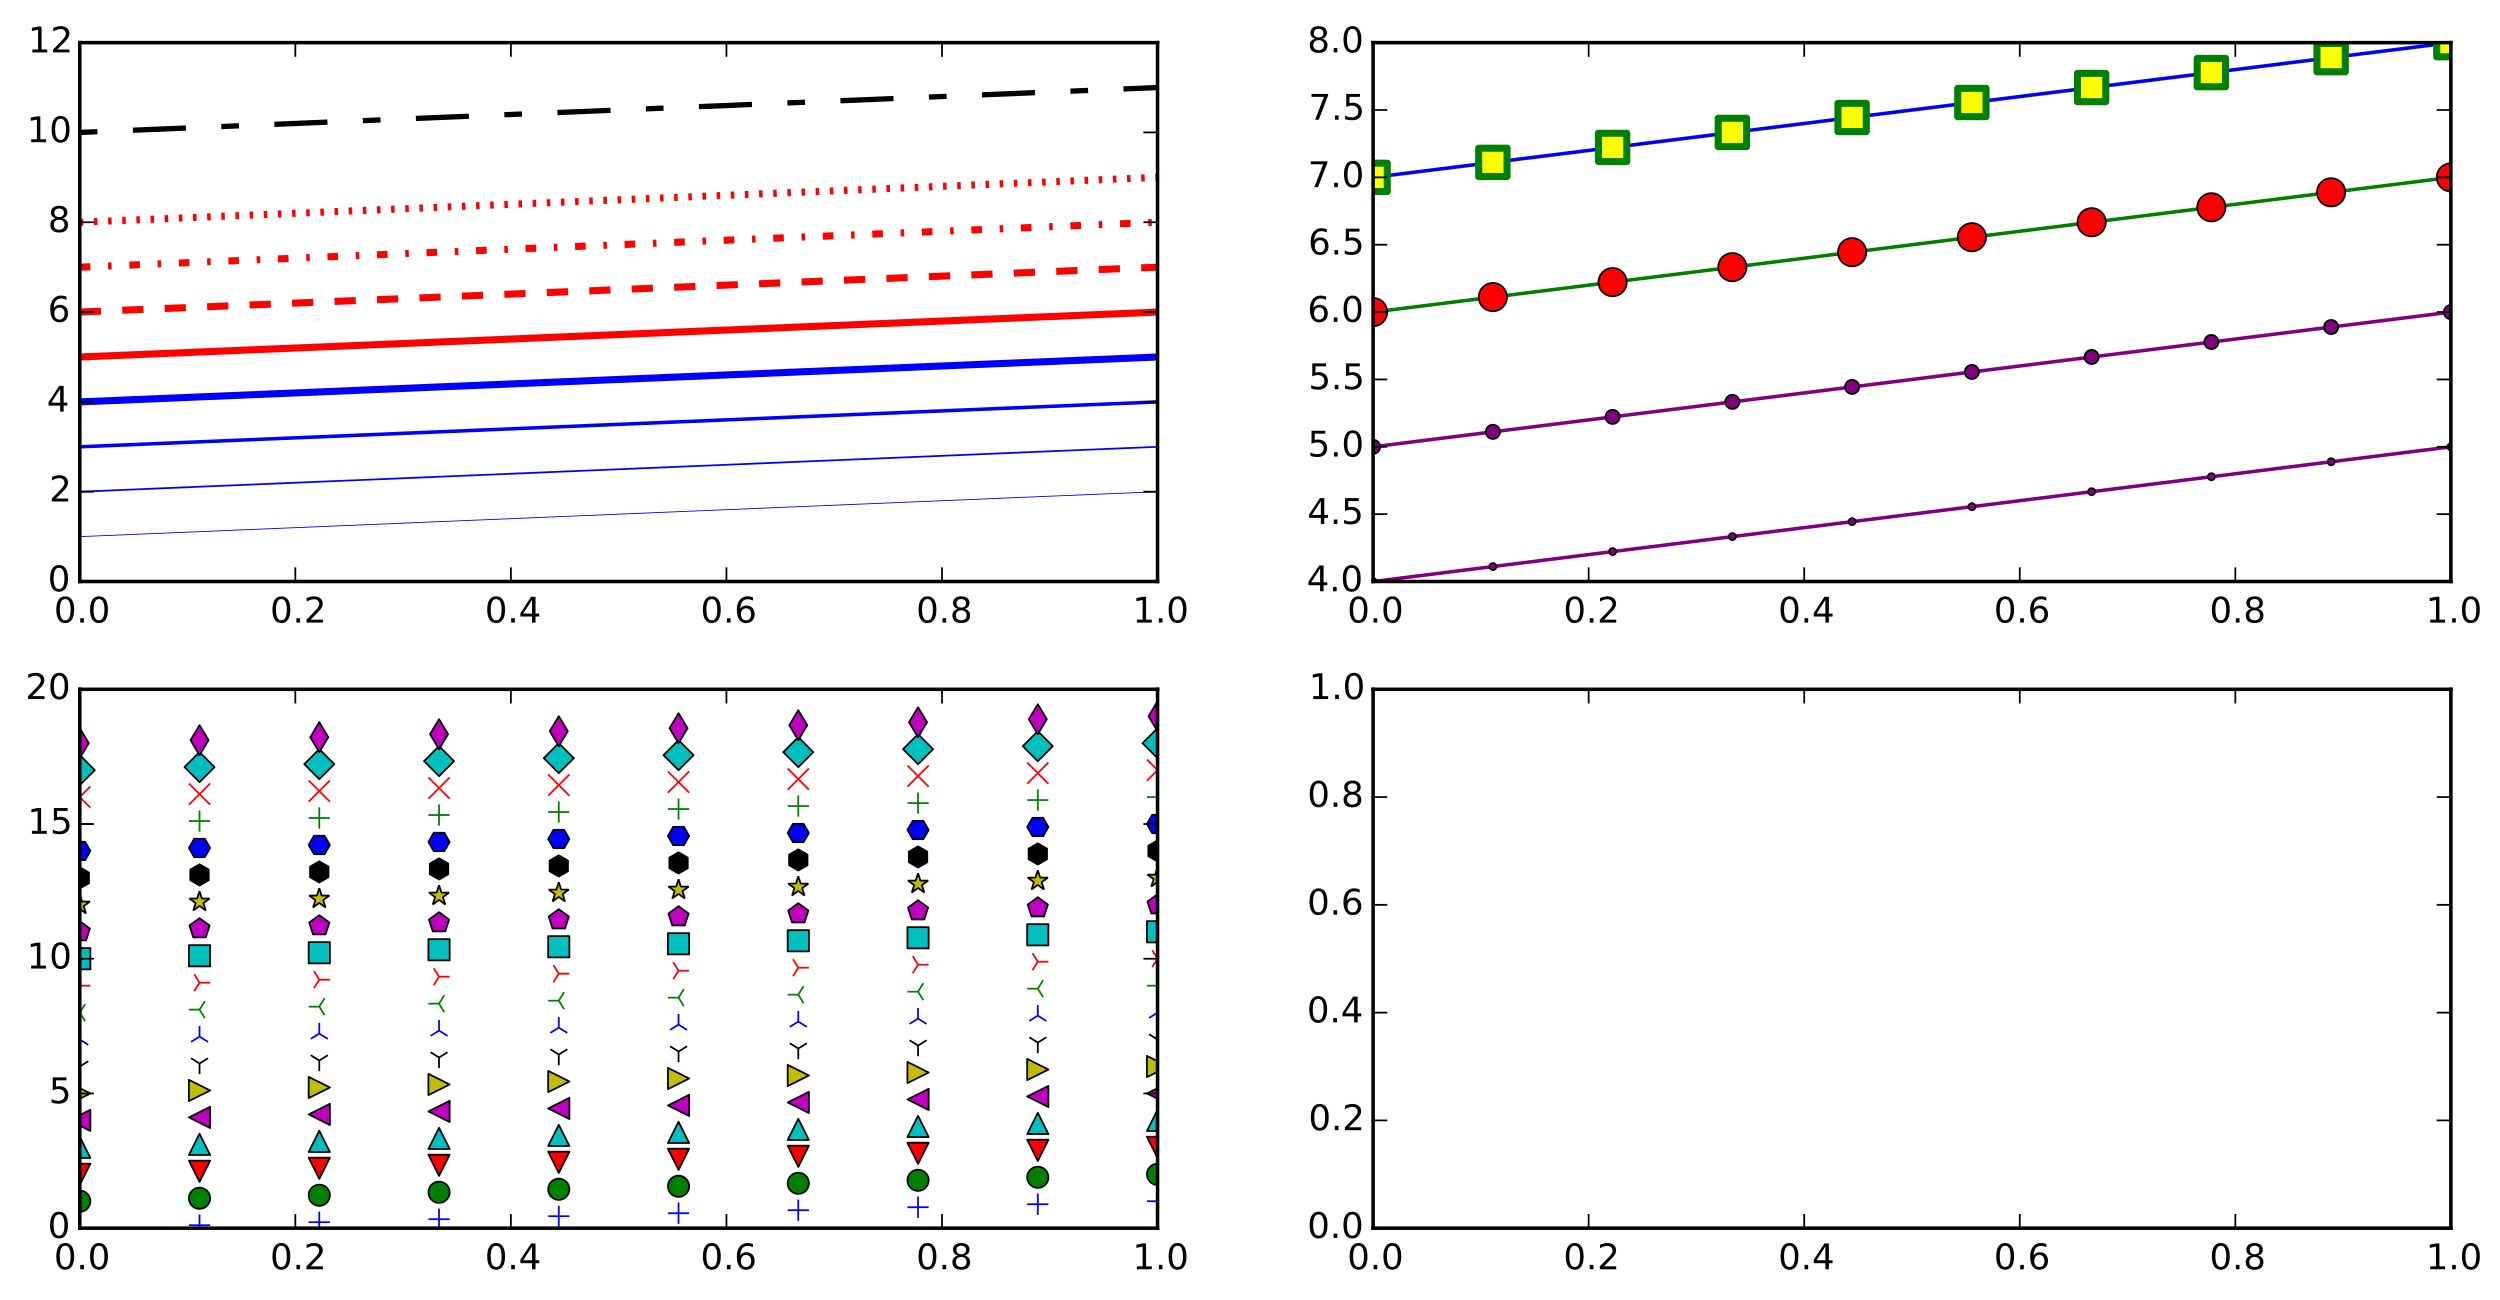 <?xml version="1.0" encoding="utf-8" standalone="no"?>
<!DOCTYPE svg PUBLIC "-//W3C//DTD SVG 1.1//EN"
  "http://www.w3.org/Graphics/SVG/1.1/DTD/svg11.dtd">
<!-- Created with matplotlib (http://matplotlib.org/) -->
<svg height="367pt" version="1.1" viewBox="0 0 706 367" width="706pt" xmlns="http://www.w3.org/2000/svg" xmlns:xlink="http://www.w3.org/1999/xlink">
 <defs>
  <style type="text/css">
*{stroke-linecap:butt;stroke-linejoin:round;}
  </style>
 </defs>
 <g id="figure_1">
  <g id="patch_1">
   <path d="
M0 367.717
L706.398 367.717
L706.398 0
L0 0
z
" style="fill:#ffffff;"/>
  </g>
  <g id="axes_1">
   <g id="patch_2">
    <path d="
M22.528 164.221
L326.892 164.221
L326.892 12.039
L22.528 12.039
z
" style="fill:#ffffff;"/>
   </g>
   <g id="line2d_1">
    <path clip-path="url(#pbcff86a14b)" d="
M22.528 151.539
L56.346 150.13
L90.165 148.721
L123.983 147.312
L157.801 145.903
L191.619 144.494
L225.437 143.085
L259.255 141.675
L293.074 140.266
L326.892 138.857" style="fill:none;stroke:#0000ff;stroke-linecap:square;stroke-width:0.25;"/>
   </g>
   <g id="line2d_2">
    <path clip-path="url(#pbcff86a14b)" d="
M22.528 138.857
L56.346 137.448
L90.165 136.039
L123.983 134.63
L157.801 133.221
L191.619 131.812
L225.437 130.403
L259.255 128.994
L293.074 127.585
L326.892 126.175" style="fill:none;stroke:#0000ff;stroke-linecap:square;stroke-width:0.5;"/>
   </g>
   <g id="line2d_3">
    <path clip-path="url(#pbcff86a14b)" d="
M22.528 126.175
L56.346 124.766
L90.165 123.357
L123.983 121.948
L157.801 120.539
L191.619 119.13
L225.437 117.721
L259.255 116.312
L293.074 114.903
L326.892 113.494" style="fill:none;stroke:#0000ff;stroke-linecap:square;"/>
   </g>
   <g id="line2d_4">
    <path clip-path="url(#pbcff86a14b)" d="
M22.528 113.494
L56.346 112.085
L90.165 110.675
L123.983 109.266
L157.801 107.857
L191.619 106.448
L225.437 105.039
L259.255 103.63
L293.074 102.221
L326.892 100.812" style="fill:none;stroke:#0000ff;stroke-linecap:square;stroke-width:2.0;"/>
   </g>
   <g id="line2d_5">
    <path clip-path="url(#pbcff86a14b)" d="
M22.528 100.812
L56.346 99.403
L90.165 97.994
L123.983 96.585
L157.801 95.175
L191.619 93.766
L225.437 92.357
L259.255 90.948
L293.074 89.539
L326.892 88.13" style="fill:none;stroke:#ff0000;stroke-linecap:square;stroke-width:2;"/>
   </g>
   <g id="line2d_6">
    <path clip-path="url(#pbcff86a14b)" d="
M22.528 88.13
L56.346 86.721
L90.165 85.312
L123.983 83.903
L157.801 82.494
L191.619 81.085
L225.437 79.675
L259.255 78.266
L293.074 76.857
L326.892 75.448" style="fill:none;stroke:#ff0000;stroke-dasharray:6,6;stroke-dashoffset:0.0;stroke-width:2;"/>
   </g>
   <g id="line2d_7">
    <path clip-path="url(#pbcff86a14b)" d="
M22.528 75.448
L56.346 74.039
L90.165 72.63
L123.983 71.221
L157.801 69.812
L191.619 68.403
L225.437 66.994
L259.255 65.585
L293.074 64.175
L326.892 62.766" style="fill:none;stroke:#ff0000;stroke-dasharray:3,5,1,5;stroke-dashoffset:0.0;stroke-width:2;"/>
   </g>
   <g id="line2d_8">
    <path clip-path="url(#pbcff86a14b)" d="
M22.528 62.766
L56.346 61.357
L90.165 59.948
L123.983 58.539
L157.801 57.13
L191.619 55.721
L225.437 54.312
L259.255 52.903
L293.074 51.494
L326.892 50.084" style="fill:none;stroke:#ff0000;stroke-dasharray:1,3;stroke-dashoffset:0.0;stroke-width:2;"/>
   </g>
   <g id="line2d_9"/>
   <g id="line2d_10">
    <path clip-path="url(#pbcff86a14b)" d="
M22.528 37.403
L56.346 35.994
L90.165 34.584
L123.983 33.175
L157.801 31.766
L191.619 30.357
L225.437 28.948
L259.255 27.539
L293.074 26.13
L326.892 24.721" style="fill:none;stroke:#000000;stroke-dasharray:5,10,15,10;stroke-dashoffset:0.0;stroke-width:1.5;"/>
   </g>
   <g id="patch_3">
    <path d="
M22.528 12.039
L326.892 12.039" style="fill:none;stroke:#000000;stroke-linecap:square;stroke-linejoin:miter;"/>
   </g>
   <g id="patch_4">
    <path d="
M326.892 164.221
L326.892 12.039" style="fill:none;stroke:#000000;stroke-linecap:square;stroke-linejoin:miter;"/>
   </g>
   <g id="patch_5">
    <path d="
M22.528 164.221
L326.892 164.221" style="fill:none;stroke:#000000;stroke-linecap:square;stroke-linejoin:miter;"/>
   </g>
   <g id="patch_6">
    <path d="
M22.528 164.221
L22.528 12.039" style="fill:none;stroke:#000000;stroke-linecap:square;stroke-linejoin:miter;"/>
   </g>
   <g id="matplotlib.axis_1">
    <g id="xtick_1">
     <g id="line2d_11">
      <defs>
       <path d="
M0 0
L0 -4" id="m93b0483c22" style="stroke:#000000;stroke-width:0.5;"/>
      </defs>
      <g>
       <use style="stroke:#000000;stroke-width:0.5;" x="22.528" xlink:href="#m93b0483c22" y="164.221"/>
      </g>
     </g>
     <g id="line2d_12">
      <defs>
       <path d="
M0 0
L0 4" id="m741efc42ff" style="stroke:#000000;stroke-width:0.5;"/>
      </defs>
      <g>
       <use style="stroke:#000000;stroke-width:0.5;" x="22.528" xlink:href="#m741efc42ff" y="12.039"/>
      </g>
     </g>
     <g id="text_1">
      <!-- 0.0 -->
      <defs>
       <path d="
M31.781 66.406
Q24.172 66.406 20.328 58.906
Q16.5 51.422 16.5 36.375
Q16.5 21.391 20.328 13.891
Q24.172 6.391 31.781 6.391
Q39.453 6.391 43.281 13.891
Q47.125 21.391 47.125 36.375
Q47.125 51.422 43.281 58.906
Q39.453 66.406 31.781 66.406
M31.781 74.219
Q44.047 74.219 50.516 64.516
Q56.984 54.828 56.984 36.375
Q56.984 17.969 50.516 8.266
Q44.047 -1.422 31.781 -1.422
Q19.531 -1.422 13.062 8.266
Q6.594 17.969 6.594 36.375
Q6.594 54.828 13.062 64.516
Q19.531 74.219 31.781 74.219" id="BitstreamVeraSans-Roman-30"/>
       <path d="
M10.688 12.406
L21 12.406
L21 0
L10.688 0
z
" id="BitstreamVeraSans-Roman-2e"/>
      </defs>
      <g transform="translate(15.238 175.819)scale(0.1 -0.1)">
       <use xlink:href="#BitstreamVeraSans-Roman-30"/>
       <use x="63.623" xlink:href="#BitstreamVeraSans-Roman-2e"/>
       <use x="95.41" xlink:href="#BitstreamVeraSans-Roman-30"/>
      </g>
     </g>
    </g>
    <g id="xtick_2">
     <g id="line2d_13">
      <g>
       <use style="stroke:#000000;stroke-width:0.5;" x="83.401" xlink:href="#m93b0483c22" y="164.221"/>
      </g>
     </g>
     <g id="line2d_14">
      <g>
       <use style="stroke:#000000;stroke-width:0.5;" x="83.401" xlink:href="#m741efc42ff" y="12.039"/>
      </g>
     </g>
     <g id="text_2">
      <!-- 0.2 -->
      <defs>
       <path d="
M19.188 8.297
L53.609 8.297
L53.609 0
L7.328 0
L7.328 8.297
Q12.938 14.109 22.625 23.891
Q32.328 33.688 34.812 36.531
Q39.547 41.844 41.422 45.531
Q43.312 49.219 43.312 52.781
Q43.312 58.594 39.234 62.25
Q35.156 65.922 28.609 65.922
Q23.969 65.922 18.812 64.312
Q13.672 62.703 7.812 59.422
L7.812 69.391
Q13.766 71.781 18.938 73
Q24.125 74.219 28.422 74.219
Q39.75 74.219 46.484 68.547
Q53.219 62.891 53.219 53.422
Q53.219 48.922 51.531 44.891
Q49.859 40.875 45.406 35.406
Q44.188 33.984 37.641 27.219
Q31.109 20.453 19.188 8.297" id="BitstreamVeraSans-Roman-32"/>
      </defs>
      <g transform="translate(76.28 175.819)scale(0.1 -0.1)">
       <use xlink:href="#BitstreamVeraSans-Roman-30"/>
       <use x="63.623" xlink:href="#BitstreamVeraSans-Roman-2e"/>
       <use x="95.41" xlink:href="#BitstreamVeraSans-Roman-32"/>
      </g>
     </g>
    </g>
    <g id="xtick_3">
     <g id="line2d_15">
      <g>
       <use style="stroke:#000000;stroke-width:0.5;" x="144.274" xlink:href="#m93b0483c22" y="164.221"/>
      </g>
     </g>
     <g id="line2d_16">
      <g>
       <use style="stroke:#000000;stroke-width:0.5;" x="144.274" xlink:href="#m741efc42ff" y="12.039"/>
      </g>
     </g>
     <g id="text_3">
      <!-- 0.4 -->
      <defs>
       <path d="
M37.797 64.312
L12.891 25.391
L37.797 25.391
z

M35.203 72.906
L47.609 72.906
L47.609 25.391
L58.016 25.391
L58.016 17.188
L47.609 17.188
L47.609 0
L37.797 0
L37.797 17.188
L4.891 17.188
L4.891 26.703
z
" id="BitstreamVeraSans-Roman-34"/>
      </defs>
      <g transform="translate(136.932 175.819)scale(0.1 -0.1)">
       <use xlink:href="#BitstreamVeraSans-Roman-30"/>
       <use x="63.623" xlink:href="#BitstreamVeraSans-Roman-2e"/>
       <use x="95.41" xlink:href="#BitstreamVeraSans-Roman-34"/>
      </g>
     </g>
    </g>
    <g id="xtick_4">
     <g id="line2d_17">
      <g>
       <use style="stroke:#000000;stroke-width:0.5;" x="205.146" xlink:href="#m93b0483c22" y="164.221"/>
      </g>
     </g>
     <g id="line2d_18">
      <g>
       <use style="stroke:#000000;stroke-width:0.5;" x="205.146" xlink:href="#m741efc42ff" y="12.039"/>
      </g>
     </g>
     <g id="text_4">
      <!-- 0.6 -->
      <defs>
       <path d="
M33.016 40.375
Q26.375 40.375 22.484 35.828
Q18.609 31.297 18.609 23.391
Q18.609 15.531 22.484 10.953
Q26.375 6.391 33.016 6.391
Q39.656 6.391 43.531 10.953
Q47.406 15.531 47.406 23.391
Q47.406 31.297 43.531 35.828
Q39.656 40.375 33.016 40.375
M52.594 71.297
L52.594 62.312
Q48.875 64.062 45.094 64.984
Q41.312 65.922 37.594 65.922
Q27.828 65.922 22.672 59.328
Q17.531 52.734 16.797 39.406
Q19.672 43.656 24.016 45.922
Q28.375 48.188 33.594 48.188
Q44.578 48.188 50.953 41.516
Q57.328 34.859 57.328 23.391
Q57.328 12.156 50.688 5.359
Q44.047 -1.422 33.016 -1.422
Q20.359 -1.422 13.672 8.266
Q6.984 17.969 6.984 36.375
Q6.984 53.656 15.188 63.938
Q23.391 74.219 37.203 74.219
Q40.922 74.219 44.703 73.484
Q48.484 72.75 52.594 71.297" id="BitstreamVeraSans-Roman-36"/>
      </defs>
      <g transform="translate(197.839 175.819)scale(0.1 -0.1)">
       <use xlink:href="#BitstreamVeraSans-Roman-30"/>
       <use x="63.623" xlink:href="#BitstreamVeraSans-Roman-2e"/>
       <use x="95.41" xlink:href="#BitstreamVeraSans-Roman-36"/>
      </g>
     </g>
    </g>
    <g id="xtick_5">
     <g id="line2d_19">
      <g>
       <use style="stroke:#000000;stroke-width:0.5;" x="266.019" xlink:href="#m93b0483c22" y="164.221"/>
      </g>
     </g>
     <g id="line2d_20">
      <g>
       <use style="stroke:#000000;stroke-width:0.5;" x="266.019" xlink:href="#m741efc42ff" y="12.039"/>
      </g>
     </g>
     <g id="text_5">
      <!-- 0.8 -->
      <defs>
       <path d="
M31.781 34.625
Q24.75 34.625 20.719 30.859
Q16.703 27.094 16.703 20.516
Q16.703 13.922 20.719 10.156
Q24.75 6.391 31.781 6.391
Q38.812 6.391 42.859 10.172
Q46.922 13.969 46.922 20.516
Q46.922 27.094 42.891 30.859
Q38.875 34.625 31.781 34.625
M21.922 38.812
Q15.578 40.375 12.031 44.719
Q8.5 49.078 8.5 55.328
Q8.5 64.062 14.719 69.141
Q20.953 74.219 31.781 74.219
Q42.672 74.219 48.875 69.141
Q55.078 64.062 55.078 55.328
Q55.078 49.078 51.531 44.719
Q48 40.375 41.703 38.812
Q48.828 37.156 52.797 32.312
Q56.781 27.484 56.781 20.516
Q56.781 9.906 50.312 4.234
Q43.844 -1.422 31.781 -1.422
Q19.734 -1.422 13.25 4.234
Q6.781 9.906 6.781 20.516
Q6.781 27.484 10.781 32.312
Q14.797 37.156 21.922 38.812
M18.312 54.391
Q18.312 48.734 21.844 45.562
Q25.391 42.391 31.781 42.391
Q38.141 42.391 41.719 45.562
Q45.312 48.734 45.312 54.391
Q45.312 60.062 41.719 63.234
Q38.141 66.406 31.781 66.406
Q25.391 66.406 21.844 63.234
Q18.312 60.062 18.312 54.391" id="BitstreamVeraSans-Roman-38"/>
      </defs>
      <g transform="translate(258.739 175.819)scale(0.1 -0.1)">
       <use xlink:href="#BitstreamVeraSans-Roman-30"/>
       <use x="63.623" xlink:href="#BitstreamVeraSans-Roman-2e"/>
       <use x="95.41" xlink:href="#BitstreamVeraSans-Roman-38"/>
      </g>
     </g>
    </g>
    <g id="xtick_6">
     <g id="line2d_21">
      <g>
       <use style="stroke:#000000;stroke-width:0.5;" x="326.892" xlink:href="#m93b0483c22" y="164.221"/>
      </g>
     </g>
     <g id="line2d_22">
      <g>
       <use style="stroke:#000000;stroke-width:0.5;" x="326.892" xlink:href="#m741efc42ff" y="12.039"/>
      </g>
     </g>
     <g id="text_6">
      <!-- 1.0 -->
      <defs>
       <path d="
M12.406 8.297
L28.516 8.297
L28.516 63.922
L10.984 60.406
L10.984 69.391
L28.422 72.906
L38.281 72.906
L38.281 8.297
L54.391 8.297
L54.391 0
L12.406 0
z
" id="BitstreamVeraSans-Roman-31"/>
      </defs>
      <g transform="translate(319.821 175.819)scale(0.1 -0.1)">
       <use xlink:href="#BitstreamVeraSans-Roman-31"/>
       <use x="63.623" xlink:href="#BitstreamVeraSans-Roman-2e"/>
       <use x="95.41" xlink:href="#BitstreamVeraSans-Roman-30"/>
      </g>
     </g>
    </g>
   </g>
   <g id="matplotlib.axis_2">
    <g id="ytick_1">
     <g id="line2d_23">
      <defs>
       <path d="
M0 0
L4 0" id="m728421d6d4" style="stroke:#000000;stroke-width:0.5;"/>
      </defs>
      <g>
       <use style="stroke:#000000;stroke-width:0.5;" x="22.528" xlink:href="#m728421d6d4" y="164.221"/>
      </g>
     </g>
     <g id="line2d_24">
      <defs>
       <path d="
M0 0
L-4 0" id="mcb0005524f" style="stroke:#000000;stroke-width:0.5;"/>
      </defs>
      <g>
       <use style="stroke:#000000;stroke-width:0.5;" x="326.892" xlink:href="#mcb0005524f" y="164.221"/>
      </g>
     </g>
     <g id="text_7">
      <!-- 0 -->
      <g transform="translate(13.489 166.98)scale(0.1 -0.1)">
       <use xlink:href="#BitstreamVeraSans-Roman-30"/>
      </g>
     </g>
    </g>
    <g id="ytick_2">
     <g id="line2d_25">
      <g>
       <use style="stroke:#000000;stroke-width:0.5;" x="22.528" xlink:href="#m728421d6d4" y="138.857"/>
      </g>
     </g>
     <g id="line2d_26">
      <g>
       <use style="stroke:#000000;stroke-width:0.5;" x="326.892" xlink:href="#mcb0005524f" y="138.857"/>
      </g>
     </g>
     <g id="text_8">
      <!-- 2 -->
      <g transform="translate(13.9 141.617)scale(0.1 -0.1)">
       <use xlink:href="#BitstreamVeraSans-Roman-32"/>
      </g>
     </g>
    </g>
    <g id="ytick_3">
     <g id="line2d_27">
      <g>
       <use style="stroke:#000000;stroke-width:0.5;" x="22.528" xlink:href="#m728421d6d4" y="113.494"/>
      </g>
     </g>
     <g id="line2d_28">
      <g>
       <use style="stroke:#000000;stroke-width:0.5;" x="326.892" xlink:href="#mcb0005524f" y="113.494"/>
      </g>
     </g>
     <g id="text_9">
      <!-- 4 -->
      <g transform="translate(13.216 116.253)scale(0.1 -0.1)">
       <use xlink:href="#BitstreamVeraSans-Roman-34"/>
      </g>
     </g>
    </g>
    <g id="ytick_4">
     <g id="line2d_29">
      <g>
       <use style="stroke:#000000;stroke-width:0.5;" x="22.528" xlink:href="#m728421d6d4" y="88.13"/>
      </g>
     </g>
     <g id="line2d_30">
      <g>
       <use style="stroke:#000000;stroke-width:0.5;" x="326.892" xlink:href="#mcb0005524f" y="88.13"/>
      </g>
     </g>
     <g id="text_10">
      <!-- 6 -->
      <g transform="translate(13.494 90.889)scale(0.1 -0.1)">
       <use xlink:href="#BitstreamVeraSans-Roman-36"/>
      </g>
     </g>
    </g>
    <g id="ytick_5">
     <g id="line2d_31">
      <g>
       <use style="stroke:#000000;stroke-width:0.5;" x="22.528" xlink:href="#m728421d6d4" y="62.766"/>
      </g>
     </g>
     <g id="line2d_32">
      <g>
       <use style="stroke:#000000;stroke-width:0.5;" x="326.892" xlink:href="#mcb0005524f" y="62.766"/>
      </g>
     </g>
     <g id="text_11">
      <!-- 8 -->
      <g transform="translate(13.528 65.526)scale(0.1 -0.1)">
       <use xlink:href="#BitstreamVeraSans-Roman-38"/>
      </g>
     </g>
    </g>
    <g id="ytick_6">
     <g id="line2d_33">
      <g>
       <use style="stroke:#000000;stroke-width:0.5;" x="22.528" xlink:href="#m728421d6d4" y="37.403"/>
      </g>
     </g>
     <g id="line2d_34">
      <g>
       <use style="stroke:#000000;stroke-width:0.5;" x="326.892" xlink:href="#mcb0005524f" y="37.403"/>
      </g>
     </g>
     <g id="text_12">
      <!-- 10 -->
      <g transform="translate(7.566 40.162)scale(0.1 -0.1)">
       <use xlink:href="#BitstreamVeraSans-Roman-31"/>
       <use x="63.623" xlink:href="#BitstreamVeraSans-Roman-30"/>
      </g>
     </g>
    </g>
    <g id="ytick_7">
     <g id="line2d_35">
      <g>
       <use style="stroke:#000000;stroke-width:0.5;" x="22.528" xlink:href="#m728421d6d4" y="12.039"/>
      </g>
     </g>
     <g id="line2d_36">
      <g>
       <use style="stroke:#000000;stroke-width:0.5;" x="326.892" xlink:href="#mcb0005524f" y="12.039"/>
      </g>
     </g>
     <g id="text_13">
      <!-- 12 -->
      <g transform="translate(7.903 14.798)scale(0.1 -0.1)">
       <use xlink:href="#BitstreamVeraSans-Roman-31"/>
       <use x="63.623" xlink:href="#BitstreamVeraSans-Roman-32"/>
      </g>
     </g>
    </g>
   </g>
  </g>
  <g id="axes_2">
   <g id="patch_7">
    <path d="
M387.764 164.221
L692.128 164.221
L692.128 12.039
L387.764 12.039
z
" style="fill:#ffffff;"/>
   </g>
   <g id="line2d_37">
    <path clip-path="url(#p4dda7b2eef)" d="
M387.764 164.221
L421.583 159.994
L455.401 155.766
L489.219 151.539
L523.037 147.312
L556.855 143.085
L590.674 138.857
L624.492 134.63
L658.31 130.403
L692.128 126.175" style="fill:none;stroke:#800080;stroke-linecap:square;"/>
    <defs>
     <path d="
M0 1
C0.265 1 0.52 0.895 0.707 0.707
C0.895 0.52 1 0.265 1 0
C1 -0.265 0.895 -0.52 0.707 -0.707
C0.52 -0.895 0.265 -1 0 -1
C-0.265 -1 -0.52 -0.895 -0.707 -0.707
C-0.895 -0.52 -1 -0.265 -1 0
C-1 0.265 -0.895 0.52 -0.707 0.707
C-0.52 0.895 -0.265 1 0 1
z
" id="mb322ecb858" style="stroke:#000000;stroke-width:0.5;"/>
    </defs>
    <g clip-path="url(#p4dda7b2eef)">
     <use style="fill:#800080;stroke:#000000;stroke-width:0.5;" x="387.764" xlink:href="#mb322ecb858" y="164.221"/>
     <use style="fill:#800080;stroke:#000000;stroke-width:0.5;" x="421.583" xlink:href="#mb322ecb858" y="159.994"/>
     <use style="fill:#800080;stroke:#000000;stroke-width:0.5;" x="455.401" xlink:href="#mb322ecb858" y="155.766"/>
     <use style="fill:#800080;stroke:#000000;stroke-width:0.5;" x="489.219" xlink:href="#mb322ecb858" y="151.539"/>
     <use style="fill:#800080;stroke:#000000;stroke-width:0.5;" x="523.037" xlink:href="#mb322ecb858" y="147.312"/>
     <use style="fill:#800080;stroke:#000000;stroke-width:0.5;" x="556.855" xlink:href="#mb322ecb858" y="143.085"/>
     <use style="fill:#800080;stroke:#000000;stroke-width:0.5;" x="590.674" xlink:href="#mb322ecb858" y="138.857"/>
     <use style="fill:#800080;stroke:#000000;stroke-width:0.5;" x="624.492" xlink:href="#mb322ecb858" y="134.63"/>
     <use style="fill:#800080;stroke:#000000;stroke-width:0.5;" x="658.31" xlink:href="#mb322ecb858" y="130.403"/>
     <use style="fill:#800080;stroke:#000000;stroke-width:0.5;" x="692.128" xlink:href="#mb322ecb858" y="126.175"/>
    </g>
   </g>
   <g id="line2d_38">
    <path clip-path="url(#p4dda7b2eef)" d="
M387.764 126.175
L421.583 121.948
L455.401 117.721
L489.219 113.494
L523.037 109.266
L556.855 105.039
L590.674 100.812
L624.492 96.585
L658.31 92.357
L692.128 88.13" style="fill:none;stroke:#800080;stroke-linecap:square;"/>
    <defs>
     <path d="
M0 2
C0.53 2 1.039 1.789 1.414 1.414
C1.789 1.039 2 0.53 2 0
C2 -0.53 1.789 -1.039 1.414 -1.414
C1.039 -1.789 0.53 -2 0 -2
C-0.53 -2 -1.039 -1.789 -1.414 -1.414
C-1.789 -1.039 -2 -0.53 -2 0
C-2 0.53 -1.789 1.039 -1.414 1.414
C-1.039 1.789 -0.53 2 0 2
z
" id="ma9c06af435" style="stroke:#000000;stroke-width:0.5;"/>
    </defs>
    <g clip-path="url(#p4dda7b2eef)">
     <use style="fill:#800080;stroke:#000000;stroke-width:0.5;" x="387.764" xlink:href="#ma9c06af435" y="126.175"/>
     <use style="fill:#800080;stroke:#000000;stroke-width:0.5;" x="421.583" xlink:href="#ma9c06af435" y="121.948"/>
     <use style="fill:#800080;stroke:#000000;stroke-width:0.5;" x="455.401" xlink:href="#ma9c06af435" y="117.721"/>
     <use style="fill:#800080;stroke:#000000;stroke-width:0.5;" x="489.219" xlink:href="#ma9c06af435" y="113.494"/>
     <use style="fill:#800080;stroke:#000000;stroke-width:0.5;" x="523.037" xlink:href="#ma9c06af435" y="109.266"/>
     <use style="fill:#800080;stroke:#000000;stroke-width:0.5;" x="556.855" xlink:href="#ma9c06af435" y="105.039"/>
     <use style="fill:#800080;stroke:#000000;stroke-width:0.5;" x="590.674" xlink:href="#ma9c06af435" y="100.812"/>
     <use style="fill:#800080;stroke:#000000;stroke-width:0.5;" x="624.492" xlink:href="#ma9c06af435" y="96.585"/>
     <use style="fill:#800080;stroke:#000000;stroke-width:0.5;" x="658.31" xlink:href="#ma9c06af435" y="92.357"/>
     <use style="fill:#800080;stroke:#000000;stroke-width:0.5;" x="692.128" xlink:href="#ma9c06af435" y="88.13"/>
    </g>
   </g>
   <g id="line2d_39">
    <path clip-path="url(#p4dda7b2eef)" d="
M387.764 88.13
L421.583 83.903
L455.401 79.675
L489.219 75.448
L523.037 71.221
L556.855 66.994
L590.674 62.766
L624.492 58.539
L658.31 54.312
L692.128 50.084" style="fill:none;stroke:#008000;stroke-linecap:square;"/>
    <defs>
     <path d="
M0 4
C1.061 4 2.078 3.579 2.828 2.828
C3.579 2.078 4 1.061 4 0
C4 -1.061 3.579 -2.078 2.828 -2.828
C2.078 -3.579 1.061 -4 0 -4
C-1.061 -4 -2.078 -3.579 -2.828 -2.828
C-3.579 -2.078 -4 -1.061 -4 0
C-4 1.061 -3.579 2.078 -2.828 2.828
C-2.078 3.579 -1.061 4 0 4
z
" id="mf141bf995b" style="stroke:#000000;stroke-width:0.5;"/>
    </defs>
    <g clip-path="url(#p4dda7b2eef)">
     <use style="fill:#ff0000;stroke:#000000;stroke-width:0.5;" x="387.764" xlink:href="#mf141bf995b" y="88.13"/>
     <use style="fill:#ff0000;stroke:#000000;stroke-width:0.5;" x="421.583" xlink:href="#mf141bf995b" y="83.903"/>
     <use style="fill:#ff0000;stroke:#000000;stroke-width:0.5;" x="455.401" xlink:href="#mf141bf995b" y="79.675"/>
     <use style="fill:#ff0000;stroke:#000000;stroke-width:0.5;" x="489.219" xlink:href="#mf141bf995b" y="75.448"/>
     <use style="fill:#ff0000;stroke:#000000;stroke-width:0.5;" x="523.037" xlink:href="#mf141bf995b" y="71.221"/>
     <use style="fill:#ff0000;stroke:#000000;stroke-width:0.5;" x="556.855" xlink:href="#mf141bf995b" y="66.994"/>
     <use style="fill:#ff0000;stroke:#000000;stroke-width:0.5;" x="590.674" xlink:href="#mf141bf995b" y="62.766"/>
     <use style="fill:#ff0000;stroke:#000000;stroke-width:0.5;" x="624.492" xlink:href="#mf141bf995b" y="58.539"/>
     <use style="fill:#ff0000;stroke:#000000;stroke-width:0.5;" x="658.31" xlink:href="#mf141bf995b" y="54.312"/>
     <use style="fill:#ff0000;stroke:#000000;stroke-width:0.5;" x="692.128" xlink:href="#mf141bf995b" y="50.085"/>
    </g>
   </g>
   <g id="line2d_40">
    <path clip-path="url(#p4dda7b2eef)" d="
M387.764 50.084
L421.583 45.857
L455.401 41.63
L489.219 37.403
L523.037 33.175
L556.855 28.948
L590.674 24.721
L624.492 20.494
L658.31 16.266
L692.128 12.039" style="fill:none;stroke:#0000ff;stroke-linecap:square;"/>
    <defs>
     <path d="
M-4 4
L4 4
L4 -4
L-4 -4
z
" id="m1774adb2ff" style="stroke:#008000;stroke-linejoin:miter;stroke-width:2;"/>
    </defs>
    <g clip-path="url(#p4dda7b2eef)">
     <use style="fill:#ffff00;stroke:#008000;stroke-linejoin:miter;stroke-width:2;" x="387.764" xlink:href="#m1774adb2ff" y="50.085"/>
     <use style="fill:#ffff00;stroke:#008000;stroke-linejoin:miter;stroke-width:2;" x="421.583" xlink:href="#m1774adb2ff" y="45.857"/>
     <use style="fill:#ffff00;stroke:#008000;stroke-linejoin:miter;stroke-width:2;" x="455.401" xlink:href="#m1774adb2ff" y="41.63"/>
     <use style="fill:#ffff00;stroke:#008000;stroke-linejoin:miter;stroke-width:2;" x="489.219" xlink:href="#m1774adb2ff" y="37.403"/>
     <use style="fill:#ffff00;stroke:#008000;stroke-linejoin:miter;stroke-width:2;" x="523.037" xlink:href="#m1774adb2ff" y="33.175"/>
     <use style="fill:#ffff00;stroke:#008000;stroke-linejoin:miter;stroke-width:2;" x="556.855" xlink:href="#m1774adb2ff" y="28.948"/>
     <use style="fill:#ffff00;stroke:#008000;stroke-linejoin:miter;stroke-width:2;" x="590.674" xlink:href="#m1774adb2ff" y="24.721"/>
     <use style="fill:#ffff00;stroke:#008000;stroke-linejoin:miter;stroke-width:2;" x="624.492" xlink:href="#m1774adb2ff" y="20.494"/>
     <use style="fill:#ffff00;stroke:#008000;stroke-linejoin:miter;stroke-width:2;" x="658.31" xlink:href="#m1774adb2ff" y="16.266"/>
     <use style="fill:#ffff00;stroke:#008000;stroke-linejoin:miter;stroke-width:2;" x="692.128" xlink:href="#m1774adb2ff" y="12.039"/>
    </g>
   </g>
   <g id="patch_8">
    <path d="
M387.764 12.039
L692.128 12.039" style="fill:none;stroke:#000000;stroke-linecap:square;stroke-linejoin:miter;"/>
   </g>
   <g id="patch_9">
    <path d="
M692.128 164.221
L692.128 12.039" style="fill:none;stroke:#000000;stroke-linecap:square;stroke-linejoin:miter;"/>
   </g>
   <g id="patch_10">
    <path d="
M387.764 164.221
L692.128 164.221" style="fill:none;stroke:#000000;stroke-linecap:square;stroke-linejoin:miter;"/>
   </g>
   <g id="patch_11">
    <path d="
M387.764 164.221
L387.764 12.039" style="fill:none;stroke:#000000;stroke-linecap:square;stroke-linejoin:miter;"/>
   </g>
   <g id="matplotlib.axis_3">
    <g id="xtick_7">
     <g id="line2d_41">
      <g>
       <use style="stroke:#000000;stroke-width:0.5;" x="387.764" xlink:href="#m93b0483c22" y="164.221"/>
      </g>
     </g>
     <g id="line2d_42">
      <g>
       <use style="stroke:#000000;stroke-width:0.5;" x="387.764" xlink:href="#m741efc42ff" y="12.039"/>
      </g>
     </g>
     <g id="text_14">
      <!-- 0.0 -->
      <g transform="translate(380.475 175.819)scale(0.1 -0.1)">
       <use xlink:href="#BitstreamVeraSans-Roman-30"/>
       <use x="63.623" xlink:href="#BitstreamVeraSans-Roman-2e"/>
       <use x="95.41" xlink:href="#BitstreamVeraSans-Roman-30"/>
      </g>
     </g>
    </g>
    <g id="xtick_8">
     <g id="line2d_43">
      <g>
       <use style="stroke:#000000;stroke-width:0.5;" x="448.637" xlink:href="#m93b0483c22" y="164.221"/>
      </g>
     </g>
     <g id="line2d_44">
      <g>
       <use style="stroke:#000000;stroke-width:0.5;" x="448.637" xlink:href="#m741efc42ff" y="12.039"/>
      </g>
     </g>
     <g id="text_15">
      <!-- 0.2 -->
      <g transform="translate(441.516 175.819)scale(0.1 -0.1)">
       <use xlink:href="#BitstreamVeraSans-Roman-30"/>
       <use x="63.623" xlink:href="#BitstreamVeraSans-Roman-2e"/>
       <use x="95.41" xlink:href="#BitstreamVeraSans-Roman-32"/>
      </g>
     </g>
    </g>
    <g id="xtick_9">
     <g id="line2d_45">
      <g>
       <use style="stroke:#000000;stroke-width:0.5;" x="509.51" xlink:href="#m93b0483c22" y="164.221"/>
      </g>
     </g>
     <g id="line2d_46">
      <g>
       <use style="stroke:#000000;stroke-width:0.5;" x="509.51" xlink:href="#m741efc42ff" y="12.039"/>
      </g>
     </g>
     <g id="text_16">
      <!-- 0.4 -->
      <g transform="translate(502.169 175.819)scale(0.1 -0.1)">
       <use xlink:href="#BitstreamVeraSans-Roman-30"/>
       <use x="63.623" xlink:href="#BitstreamVeraSans-Roman-2e"/>
       <use x="95.41" xlink:href="#BitstreamVeraSans-Roman-34"/>
      </g>
     </g>
    </g>
    <g id="xtick_10">
     <g id="line2d_47">
      <g>
       <use style="stroke:#000000;stroke-width:0.5;" x="570.383" xlink:href="#m93b0483c22" y="164.221"/>
      </g>
     </g>
     <g id="line2d_48">
      <g>
       <use style="stroke:#000000;stroke-width:0.5;" x="570.383" xlink:href="#m741efc42ff" y="12.039"/>
      </g>
     </g>
     <g id="text_17">
      <!-- 0.6 -->
      <g transform="translate(563.076 175.819)scale(0.1 -0.1)">
       <use xlink:href="#BitstreamVeraSans-Roman-30"/>
       <use x="63.623" xlink:href="#BitstreamVeraSans-Roman-2e"/>
       <use x="95.41" xlink:href="#BitstreamVeraSans-Roman-36"/>
      </g>
     </g>
    </g>
    <g id="xtick_11">
     <g id="line2d_49">
      <g>
       <use style="stroke:#000000;stroke-width:0.5;" x="631.255" xlink:href="#m93b0483c22" y="164.221"/>
      </g>
     </g>
     <g id="line2d_50">
      <g>
       <use style="stroke:#000000;stroke-width:0.5;" x="631.255" xlink:href="#m741efc42ff" y="12.039"/>
      </g>
     </g>
     <g id="text_18">
      <!-- 0.8 -->
      <g transform="translate(623.976 175.819)scale(0.1 -0.1)">
       <use xlink:href="#BitstreamVeraSans-Roman-30"/>
       <use x="63.623" xlink:href="#BitstreamVeraSans-Roman-2e"/>
       <use x="95.41" xlink:href="#BitstreamVeraSans-Roman-38"/>
      </g>
     </g>
    </g>
    <g id="xtick_12">
     <g id="line2d_51">
      <g>
       <use style="stroke:#000000;stroke-width:0.5;" x="692.128" xlink:href="#m93b0483c22" y="164.221"/>
      </g>
     </g>
     <g id="line2d_52">
      <g>
       <use style="stroke:#000000;stroke-width:0.5;" x="692.128" xlink:href="#m741efc42ff" y="12.039"/>
      </g>
     </g>
     <g id="text_19">
      <!-- 1.0 -->
      <g transform="translate(685.058 175.819)scale(0.1 -0.1)">
       <use xlink:href="#BitstreamVeraSans-Roman-31"/>
       <use x="63.623" xlink:href="#BitstreamVeraSans-Roman-2e"/>
       <use x="95.41" xlink:href="#BitstreamVeraSans-Roman-30"/>
      </g>
     </g>
    </g>
   </g>
   <g id="matplotlib.axis_4">
    <g id="ytick_8">
     <g id="line2d_53">
      <g>
       <use style="stroke:#000000;stroke-width:0.5;" x="387.764" xlink:href="#m728421d6d4" y="164.221"/>
      </g>
     </g>
     <g id="line2d_54">
      <g>
       <use style="stroke:#000000;stroke-width:0.5;" x="692.128" xlink:href="#mcb0005524f" y="164.221"/>
      </g>
     </g>
     <g id="text_20">
      <!-- 4.0 -->
      <g transform="translate(369.014 166.98)scale(0.1 -0.1)">
       <use xlink:href="#BitstreamVeraSans-Roman-34"/>
       <use x="63.623" xlink:href="#BitstreamVeraSans-Roman-2e"/>
       <use x="95.41" xlink:href="#BitstreamVeraSans-Roman-30"/>
      </g>
     </g>
    </g>
    <g id="ytick_9">
     <g id="line2d_55">
      <g>
       <use style="stroke:#000000;stroke-width:0.5;" x="387.764" xlink:href="#m728421d6d4" y="145.198"/>
      </g>
     </g>
     <g id="line2d_56">
      <g>
       <use style="stroke:#000000;stroke-width:0.5;" x="692.128" xlink:href="#mcb0005524f" y="145.198"/>
      </g>
     </g>
     <g id="text_21">
      <!-- 4.5 -->
      <defs>
       <path d="
M10.797 72.906
L49.516 72.906
L49.516 64.594
L19.828 64.594
L19.828 46.734
Q21.969 47.469 24.109 47.828
Q26.266 48.188 28.422 48.188
Q40.625 48.188 47.75 41.5
Q54.891 34.812 54.891 23.391
Q54.891 11.625 47.562 5.094
Q40.234 -1.422 26.906 -1.422
Q22.312 -1.422 17.547 -0.641
Q12.797 0.141 7.719 1.703
L7.719 11.625
Q12.109 9.234 16.797 8.062
Q21.484 6.891 26.703 6.891
Q35.156 6.891 40.078 11.328
Q45.016 15.766 45.016 23.391
Q45.016 31 40.078 35.438
Q35.156 39.891 26.703 39.891
Q22.75 39.891 18.812 39.016
Q14.891 38.141 10.797 36.281
z
" id="BitstreamVeraSans-Roman-35"/>
      </defs>
      <g transform="translate(369.224 147.958)scale(0.1 -0.1)">
       <use xlink:href="#BitstreamVeraSans-Roman-34"/>
       <use x="63.623" xlink:href="#BitstreamVeraSans-Roman-2e"/>
       <use x="95.41" xlink:href="#BitstreamVeraSans-Roman-35"/>
      </g>
     </g>
    </g>
    <g id="ytick_10">
     <g id="line2d_57">
      <g>
       <use style="stroke:#000000;stroke-width:0.5;" x="387.764" xlink:href="#m728421d6d4" y="126.175"/>
      </g>
     </g>
     <g id="line2d_58">
      <g>
       <use style="stroke:#000000;stroke-width:0.5;" x="692.128" xlink:href="#mcb0005524f" y="126.175"/>
      </g>
     </g>
     <g id="text_22">
      <!-- 5.0 -->
      <g transform="translate(369.297 128.935)scale(0.1 -0.1)">
       <use xlink:href="#BitstreamVeraSans-Roman-35"/>
       <use x="63.623" xlink:href="#BitstreamVeraSans-Roman-2e"/>
       <use x="95.41" xlink:href="#BitstreamVeraSans-Roman-30"/>
      </g>
     </g>
    </g>
    <g id="ytick_11">
     <g id="line2d_59">
      <g>
       <use style="stroke:#000000;stroke-width:0.5;" x="387.764" xlink:href="#m728421d6d4" y="107.153"/>
      </g>
     </g>
     <g id="line2d_60">
      <g>
       <use style="stroke:#000000;stroke-width:0.5;" x="692.128" xlink:href="#mcb0005524f" y="107.153"/>
      </g>
     </g>
     <g id="text_23">
      <!-- 5.5 -->
      <g transform="translate(369.507 109.912)scale(0.1 -0.1)">
       <use xlink:href="#BitstreamVeraSans-Roman-35"/>
       <use x="63.623" xlink:href="#BitstreamVeraSans-Roman-2e"/>
       <use x="95.41" xlink:href="#BitstreamVeraSans-Roman-35"/>
      </g>
     </g>
    </g>
    <g id="ytick_12">
     <g id="line2d_61">
      <g>
       <use style="stroke:#000000;stroke-width:0.5;" x="387.764" xlink:href="#m728421d6d4" y="88.13"/>
      </g>
     </g>
     <g id="line2d_62">
      <g>
       <use style="stroke:#000000;stroke-width:0.5;" x="692.128" xlink:href="#mcb0005524f" y="88.13"/>
      </g>
     </g>
     <g id="text_24">
      <!-- 6.0 -->
      <g transform="translate(369.224 90.889)scale(0.1 -0.1)">
       <use xlink:href="#BitstreamVeraSans-Roman-36"/>
       <use x="63.623" xlink:href="#BitstreamVeraSans-Roman-2e"/>
       <use x="95.41" xlink:href="#BitstreamVeraSans-Roman-30"/>
      </g>
     </g>
    </g>
    <g id="ytick_13">
     <g id="line2d_63">
      <g>
       <use style="stroke:#000000;stroke-width:0.5;" x="387.764" xlink:href="#m728421d6d4" y="69.107"/>
      </g>
     </g>
     <g id="line2d_64">
      <g>
       <use style="stroke:#000000;stroke-width:0.5;" x="692.128" xlink:href="#mcb0005524f" y="69.107"/>
      </g>
     </g>
     <g id="text_25">
      <!-- 6.5 -->
      <g transform="translate(369.433 71.867)scale(0.1 -0.1)">
       <use xlink:href="#BitstreamVeraSans-Roman-36"/>
       <use x="63.623" xlink:href="#BitstreamVeraSans-Roman-2e"/>
       <use x="95.41" xlink:href="#BitstreamVeraSans-Roman-35"/>
      </g>
     </g>
    </g>
    <g id="ytick_14">
     <g id="line2d_65">
      <g>
       <use style="stroke:#000000;stroke-width:0.5;" x="387.764" xlink:href="#m728421d6d4" y="50.085"/>
      </g>
     </g>
     <g id="line2d_66">
      <g>
       <use style="stroke:#000000;stroke-width:0.5;" x="692.128" xlink:href="#mcb0005524f" y="50.085"/>
      </g>
     </g>
     <g id="text_26">
      <!-- 7.0 -->
      <defs>
       <path d="
M8.203 72.906
L55.078 72.906
L55.078 68.703
L28.609 0
L18.312 0
L43.219 64.594
L8.203 64.594
z
" id="BitstreamVeraSans-Roman-37"/>
      </defs>
      <g transform="translate(369.346 52.844)scale(0.1 -0.1)">
       <use xlink:href="#BitstreamVeraSans-Roman-37"/>
       <use x="63.623" xlink:href="#BitstreamVeraSans-Roman-2e"/>
       <use x="95.41" xlink:href="#BitstreamVeraSans-Roman-30"/>
      </g>
     </g>
    </g>
    <g id="ytick_15">
     <g id="line2d_67">
      <g>
       <use style="stroke:#000000;stroke-width:0.5;" x="387.764" xlink:href="#m728421d6d4" y="31.062"/>
      </g>
     </g>
     <g id="line2d_68">
      <g>
       <use style="stroke:#000000;stroke-width:0.5;" x="692.128" xlink:href="#mcb0005524f" y="31.062"/>
      </g>
     </g>
     <g id="text_27">
      <!-- 7.5 -->
      <g transform="translate(369.555 33.821)scale(0.1 -0.1)">
       <use xlink:href="#BitstreamVeraSans-Roman-37"/>
       <use x="63.623" xlink:href="#BitstreamVeraSans-Roman-2e"/>
       <use x="95.41" xlink:href="#BitstreamVeraSans-Roman-35"/>
      </g>
     </g>
    </g>
    <g id="ytick_16">
     <g id="line2d_69">
      <g>
       <use style="stroke:#000000;stroke-width:0.5;" x="387.764" xlink:href="#m728421d6d4" y="12.039"/>
      </g>
     </g>
     <g id="line2d_70">
      <g>
       <use style="stroke:#000000;stroke-width:0.5;" x="692.128" xlink:href="#mcb0005524f" y="12.039"/>
      </g>
     </g>
     <g id="text_28">
      <!-- 8.0 -->
      <g transform="translate(369.204 14.798)scale(0.1 -0.1)">
       <use xlink:href="#BitstreamVeraSans-Roman-38"/>
       <use x="63.623" xlink:href="#BitstreamVeraSans-Roman-2e"/>
       <use x="95.41" xlink:href="#BitstreamVeraSans-Roman-30"/>
      </g>
     </g>
    </g>
   </g>
  </g>
  <g id="axes_3">
   <g id="patch_12">
    <path d="
M22.528 346.839
L326.892 346.839
L326.892 194.657
L22.528 194.657
z
" style="fill:#ffffff;"/>
   </g>
   <g id="line2d_71">
    <defs>
     <path d="
M-3 0
L3 0
M0 3
L0 -3" id="md4acab13e0" style="stroke:#0000ff;stroke-width:0.5;"/>
    </defs>
    <g clip-path="url(#p19c41640d4)">
     <use style="fill:#0000ff;stroke:#0000ff;stroke-width:0.5;" x="22.528" xlink:href="#md4acab13e0" y="346.839"/>
     <use style="fill:#0000ff;stroke:#0000ff;stroke-width:0.5;" x="56.346" xlink:href="#md4acab13e0" y="345.994"/>
     <use style="fill:#0000ff;stroke:#0000ff;stroke-width:0.5;" x="90.164" xlink:href="#md4acab13e0" y="345.148"/>
     <use style="fill:#0000ff;stroke:#0000ff;stroke-width:0.5;" x="123.983" xlink:href="#md4acab13e0" y="344.303"/>
     <use style="fill:#0000ff;stroke:#0000ff;stroke-width:0.5;" x="157.801" xlink:href="#md4acab13e0" y="343.457"/>
     <use style="fill:#0000ff;stroke:#0000ff;stroke-width:0.5;" x="191.619" xlink:href="#md4acab13e0" y="342.612"/>
     <use style="fill:#0000ff;stroke:#0000ff;stroke-width:0.5;" x="225.437" xlink:href="#md4acab13e0" y="341.766"/>
     <use style="fill:#0000ff;stroke:#0000ff;stroke-width:0.5;" x="259.255" xlink:href="#md4acab13e0" y="340.921"/>
     <use style="fill:#0000ff;stroke:#0000ff;stroke-width:0.5;" x="293.074" xlink:href="#md4acab13e0" y="340.075"/>
     <use style="fill:#0000ff;stroke:#0000ff;stroke-width:0.5;" x="326.892" xlink:href="#md4acab13e0" y="339.23"/>
    </g>
   </g>
   <g id="line2d_72">
    <defs>
     <path d="
M0 3
C0.796 3 1.559 2.684 2.121 2.121
C2.684 1.559 3 0.796 3 0
C3 -0.796 2.684 -1.559 2.121 -2.121
C1.559 -2.684 0.796 -3 0 -3
C-0.796 -3 -1.559 -2.684 -2.121 -2.121
C-2.684 -1.559 -3 -0.796 -3 0
C-3 0.796 -2.684 1.559 -2.121 2.121
C-1.559 2.684 -0.796 3 0 3
z
" id="mbbe02196b1" style="stroke:#000000;stroke-width:0.5;"/>
    </defs>
    <g clip-path="url(#p19c41640d4)">
     <use style="fill:#008000;stroke:#000000;stroke-width:0.5;" x="22.528" xlink:href="#mbbe02196b1" y="339.23"/>
     <use style="fill:#008000;stroke:#000000;stroke-width:0.5;" x="56.346" xlink:href="#mbbe02196b1" y="338.385"/>
     <use style="fill:#008000;stroke:#000000;stroke-width:0.5;" x="90.164" xlink:href="#mbbe02196b1" y="337.539"/>
     <use style="fill:#008000;stroke:#000000;stroke-width:0.5;" x="123.983" xlink:href="#mbbe02196b1" y="336.694"/>
     <use style="fill:#008000;stroke:#000000;stroke-width:0.5;" x="157.801" xlink:href="#mbbe02196b1" y="335.848"/>
     <use style="fill:#008000;stroke:#000000;stroke-width:0.5;" x="191.619" xlink:href="#mbbe02196b1" y="335.003"/>
     <use style="fill:#008000;stroke:#000000;stroke-width:0.5;" x="225.437" xlink:href="#mbbe02196b1" y="334.157"/>
     <use style="fill:#008000;stroke:#000000;stroke-width:0.5;" x="259.255" xlink:href="#mbbe02196b1" y="333.312"/>
     <use style="fill:#008000;stroke:#000000;stroke-width:0.5;" x="293.074" xlink:href="#mbbe02196b1" y="332.466"/>
     <use style="fill:#008000;stroke:#000000;stroke-width:0.5;" x="326.892" xlink:href="#mbbe02196b1" y="331.621"/>
    </g>
   </g>
   <g id="line2d_73">
    <defs>
     <path d="
M-3.67394e-16 3
L3 -3
L-3 -3
z
" id="mf7fe8322af" style="stroke:#000000;stroke-linejoin:miter;stroke-width:0.5;"/>
    </defs>
    <g clip-path="url(#p19c41640d4)">
     <use style="fill:#ff0000;stroke:#000000;stroke-linejoin:miter;stroke-width:0.5;" x="22.528" xlink:href="#mf7fe8322af" y="331.621"/>
     <use style="fill:#ff0000;stroke:#000000;stroke-linejoin:miter;stroke-width:0.5;" x="56.346" xlink:href="#mf7fe8322af" y="330.775"/>
     <use style="fill:#ff0000;stroke:#000000;stroke-linejoin:miter;stroke-width:0.5;" x="90.164" xlink:href="#mf7fe8322af" y="329.93"/>
     <use style="fill:#ff0000;stroke:#000000;stroke-linejoin:miter;stroke-width:0.5;" x="123.983" xlink:href="#mf7fe8322af" y="329.085"/>
     <use style="fill:#ff0000;stroke:#000000;stroke-linejoin:miter;stroke-width:0.5;" x="157.801" xlink:href="#mf7fe8322af" y="328.239"/>
     <use style="fill:#ff0000;stroke:#000000;stroke-linejoin:miter;stroke-width:0.5;" x="191.619" xlink:href="#mf7fe8322af" y="327.394"/>
     <use style="fill:#ff0000;stroke:#000000;stroke-linejoin:miter;stroke-width:0.5;" x="225.437" xlink:href="#mf7fe8322af" y="326.548"/>
     <use style="fill:#ff0000;stroke:#000000;stroke-linejoin:miter;stroke-width:0.5;" x="259.255" xlink:href="#mf7fe8322af" y="325.703"/>
     <use style="fill:#ff0000;stroke:#000000;stroke-linejoin:miter;stroke-width:0.5;" x="293.074" xlink:href="#mf7fe8322af" y="324.857"/>
     <use style="fill:#ff0000;stroke:#000000;stroke-linejoin:miter;stroke-width:0.5;" x="326.892" xlink:href="#mf7fe8322af" y="324.012"/>
    </g>
   </g>
   <g id="line2d_74">
    <defs>
     <path d="
M0 -3
L-3 3
L3 3
z
" id="m801a33d921" style="stroke:#000000;stroke-linejoin:miter;stroke-width:0.5;"/>
    </defs>
    <g clip-path="url(#p19c41640d4)">
     <use style="fill:#00bfbf;stroke:#000000;stroke-linejoin:miter;stroke-width:0.5;" x="22.528" xlink:href="#m801a33d921" y="324.012"/>
     <use style="fill:#00bfbf;stroke:#000000;stroke-linejoin:miter;stroke-width:0.5;" x="56.346" xlink:href="#m801a33d921" y="323.166"/>
     <use style="fill:#00bfbf;stroke:#000000;stroke-linejoin:miter;stroke-width:0.5;" x="90.164" xlink:href="#m801a33d921" y="322.321"/>
     <use style="fill:#00bfbf;stroke:#000000;stroke-linejoin:miter;stroke-width:0.5;" x="123.983" xlink:href="#m801a33d921" y="321.475"/>
     <use style="fill:#00bfbf;stroke:#000000;stroke-linejoin:miter;stroke-width:0.5;" x="157.801" xlink:href="#m801a33d921" y="320.63"/>
     <use style="fill:#00bfbf;stroke:#000000;stroke-linejoin:miter;stroke-width:0.5;" x="191.619" xlink:href="#m801a33d921" y="319.785"/>
     <use style="fill:#00bfbf;stroke:#000000;stroke-linejoin:miter;stroke-width:0.5;" x="225.437" xlink:href="#m801a33d921" y="318.939"/>
     <use style="fill:#00bfbf;stroke:#000000;stroke-linejoin:miter;stroke-width:0.5;" x="259.255" xlink:href="#m801a33d921" y="318.094"/>
     <use style="fill:#00bfbf;stroke:#000000;stroke-linejoin:miter;stroke-width:0.5;" x="293.074" xlink:href="#m801a33d921" y="317.248"/>
     <use style="fill:#00bfbf;stroke:#000000;stroke-linejoin:miter;stroke-width:0.5;" x="326.892" xlink:href="#m801a33d921" y="316.403"/>
    </g>
   </g>
   <g id="line2d_75">
    <defs>
     <path d="
M-3 -1.83697e-16
L3 3
L3 -3
z
" id="m65e591a8f9" style="stroke:#000000;stroke-linejoin:miter;stroke-width:0.5;"/>
    </defs>
    <g clip-path="url(#p19c41640d4)">
     <use style="fill:#bf00bf;stroke:#000000;stroke-linejoin:miter;stroke-width:0.5;" x="22.528" xlink:href="#m65e591a8f9" y="316.403"/>
     <use style="fill:#bf00bf;stroke:#000000;stroke-linejoin:miter;stroke-width:0.5;" x="56.346" xlink:href="#m65e591a8f9" y="315.557"/>
     <use style="fill:#bf00bf;stroke:#000000;stroke-linejoin:miter;stroke-width:0.5;" x="90.164" xlink:href="#m65e591a8f9" y="314.712"/>
     <use style="fill:#bf00bf;stroke:#000000;stroke-linejoin:miter;stroke-width:0.5;" x="123.983" xlink:href="#m65e591a8f9" y="313.866"/>
     <use style="fill:#bf00bf;stroke:#000000;stroke-linejoin:miter;stroke-width:0.5;" x="157.801" xlink:href="#m65e591a8f9" y="313.021"/>
     <use style="fill:#bf00bf;stroke:#000000;stroke-linejoin:miter;stroke-width:0.5;" x="191.619" xlink:href="#m65e591a8f9" y="312.175"/>
     <use style="fill:#bf00bf;stroke:#000000;stroke-linejoin:miter;stroke-width:0.5;" x="225.437" xlink:href="#m65e591a8f9" y="311.33"/>
     <use style="fill:#bf00bf;stroke:#000000;stroke-linejoin:miter;stroke-width:0.5;" x="259.255" xlink:href="#m65e591a8f9" y="310.485"/>
     <use style="fill:#bf00bf;stroke:#000000;stroke-linejoin:miter;stroke-width:0.5;" x="293.074" xlink:href="#m65e591a8f9" y="309.639"/>
     <use style="fill:#bf00bf;stroke:#000000;stroke-linejoin:miter;stroke-width:0.5;" x="326.892" xlink:href="#m65e591a8f9" y="308.794"/>
    </g>
   </g>
   <g id="line2d_76">
    <defs>
     <path d="
M3 5.51091e-16
L-3 -3
L-3 3
z
" id="m8b3a467539" style="stroke:#000000;stroke-linejoin:miter;stroke-width:0.5;"/>
    </defs>
    <g clip-path="url(#p19c41640d4)">
     <use style="fill:#bfbf00;stroke:#000000;stroke-linejoin:miter;stroke-width:0.5;" x="22.528" xlink:href="#m8b3a467539" y="308.794"/>
     <use style="fill:#bfbf00;stroke:#000000;stroke-linejoin:miter;stroke-width:0.5;" x="56.346" xlink:href="#m8b3a467539" y="307.948"/>
     <use style="fill:#bfbf00;stroke:#000000;stroke-linejoin:miter;stroke-width:0.5;" x="90.164" xlink:href="#m8b3a467539" y="307.103"/>
     <use style="fill:#bfbf00;stroke:#000000;stroke-linejoin:miter;stroke-width:0.5;" x="123.983" xlink:href="#m8b3a467539" y="306.257"/>
     <use style="fill:#bfbf00;stroke:#000000;stroke-linejoin:miter;stroke-width:0.5;" x="157.801" xlink:href="#m8b3a467539" y="305.412"/>
     <use style="fill:#bfbf00;stroke:#000000;stroke-linejoin:miter;stroke-width:0.5;" x="191.619" xlink:href="#m8b3a467539" y="304.566"/>
     <use style="fill:#bfbf00;stroke:#000000;stroke-linejoin:miter;stroke-width:0.5;" x="225.437" xlink:href="#m8b3a467539" y="303.721"/>
     <use style="fill:#bfbf00;stroke:#000000;stroke-linejoin:miter;stroke-width:0.5;" x="259.255" xlink:href="#m8b3a467539" y="302.875"/>
     <use style="fill:#bfbf00;stroke:#000000;stroke-linejoin:miter;stroke-width:0.5;" x="293.074" xlink:href="#m8b3a467539" y="302.03"/>
     <use style="fill:#bfbf00;stroke:#000000;stroke-linejoin:miter;stroke-width:0.5;" x="326.892" xlink:href="#m8b3a467539" y="301.185"/>
    </g>
   </g>
   <g id="line2d_77">
    <defs>
     <path d="
M0 0
L0 3
M0 0
L2.4 -1.5
M0 0
L-2.4 -1.5" id="m2ed58c4462" style="stroke:#000000;stroke-width:0.5;"/>
    </defs>
    <g clip-path="url(#p19c41640d4)">
     <use style="stroke:#000000;stroke-width:0.5;" x="22.528" xlink:href="#m2ed58c4462" y="301.185"/>
     <use style="stroke:#000000;stroke-width:0.5;" x="56.346" xlink:href="#m2ed58c4462" y="300.339"/>
     <use style="stroke:#000000;stroke-width:0.5;" x="90.164" xlink:href="#m2ed58c4462" y="299.494"/>
     <use style="stroke:#000000;stroke-width:0.5;" x="123.983" xlink:href="#m2ed58c4462" y="298.648"/>
     <use style="stroke:#000000;stroke-width:0.5;" x="157.801" xlink:href="#m2ed58c4462" y="297.803"/>
     <use style="stroke:#000000;stroke-width:0.5;" x="191.619" xlink:href="#m2ed58c4462" y="296.957"/>
     <use style="stroke:#000000;stroke-width:0.5;" x="225.437" xlink:href="#m2ed58c4462" y="296.112"/>
     <use style="stroke:#000000;stroke-width:0.5;" x="259.255" xlink:href="#m2ed58c4462" y="295.266"/>
     <use style="stroke:#000000;stroke-width:0.5;" x="293.074" xlink:href="#m2ed58c4462" y="294.421"/>
     <use style="stroke:#000000;stroke-width:0.5;" x="326.892" xlink:href="#m2ed58c4462" y="293.575"/>
    </g>
   </g>
   <g id="line2d_78">
    <defs>
     <path d="
M0 0
L3.67394e-16 -3
M0 0
L-2.4 1.5
M0 0
L2.4 1.5" id="m0be4d73574" style="stroke:#0000ff;stroke-width:0.5;"/>
    </defs>
    <g clip-path="url(#p19c41640d4)">
     <use style="fill:#0000ff;stroke:#0000ff;stroke-width:0.5;" x="22.528" xlink:href="#m0be4d73574" y="293.575"/>
     <use style="fill:#0000ff;stroke:#0000ff;stroke-width:0.5;" x="56.346" xlink:href="#m0be4d73574" y="292.73"/>
     <use style="fill:#0000ff;stroke:#0000ff;stroke-width:0.5;" x="90.164" xlink:href="#m0be4d73574" y="291.885"/>
     <use style="fill:#0000ff;stroke:#0000ff;stroke-width:0.5;" x="123.983" xlink:href="#m0be4d73574" y="291.039"/>
     <use style="fill:#0000ff;stroke:#0000ff;stroke-width:0.5;" x="157.801" xlink:href="#m0be4d73574" y="290.194"/>
     <use style="fill:#0000ff;stroke:#0000ff;stroke-width:0.5;" x="191.619" xlink:href="#m0be4d73574" y="289.348"/>
     <use style="fill:#0000ff;stroke:#0000ff;stroke-width:0.5;" x="225.437" xlink:href="#m0be4d73574" y="288.503"/>
     <use style="fill:#0000ff;stroke:#0000ff;stroke-width:0.5;" x="259.255" xlink:href="#m0be4d73574" y="287.657"/>
     <use style="fill:#0000ff;stroke:#0000ff;stroke-width:0.5;" x="293.074" xlink:href="#m0be4d73574" y="286.812"/>
     <use style="fill:#0000ff;stroke:#0000ff;stroke-width:0.5;" x="326.892" xlink:href="#m0be4d73574" y="285.966"/>
    </g>
   </g>
   <g id="line2d_79">
    <defs>
     <path d="
M0 0
L-3 -5.51091e-16
M0 0
L1.5 2.4
M0 0
L1.5 -2.4" id="mdd1cd1cd89" style="stroke:#008000;stroke-width:0.5;"/>
    </defs>
    <g clip-path="url(#p19c41640d4)">
     <use style="fill:#008000;stroke:#008000;stroke-width:0.5;" x="22.528" xlink:href="#mdd1cd1cd89" y="285.966"/>
     <use style="fill:#008000;stroke:#008000;stroke-width:0.5;" x="56.346" xlink:href="#mdd1cd1cd89" y="285.121"/>
     <use style="fill:#008000;stroke:#008000;stroke-width:0.5;" x="90.164" xlink:href="#mdd1cd1cd89" y="284.275"/>
     <use style="fill:#008000;stroke:#008000;stroke-width:0.5;" x="123.983" xlink:href="#mdd1cd1cd89" y="283.43"/>
     <use style="fill:#008000;stroke:#008000;stroke-width:0.5;" x="157.801" xlink:href="#mdd1cd1cd89" y="282.585"/>
     <use style="fill:#008000;stroke:#008000;stroke-width:0.5;" x="191.619" xlink:href="#mdd1cd1cd89" y="281.739"/>
     <use style="fill:#008000;stroke:#008000;stroke-width:0.5;" x="225.437" xlink:href="#mdd1cd1cd89" y="280.894"/>
     <use style="fill:#008000;stroke:#008000;stroke-width:0.5;" x="259.255" xlink:href="#mdd1cd1cd89" y="280.048"/>
     <use style="fill:#008000;stroke:#008000;stroke-width:0.5;" x="293.074" xlink:href="#mdd1cd1cd89" y="279.203"/>
     <use style="fill:#008000;stroke:#008000;stroke-width:0.5;" x="326.892" xlink:href="#mdd1cd1cd89" y="278.357"/>
    </g>
   </g>
   <g id="line2d_80">
    <defs>
     <path d="
M0 0
L3 1.83697e-16
M0 0
L-1.5 -2.4
M0 0
L-1.5 2.4" id="me124199728" style="stroke:#ff0000;stroke-width:0.5;"/>
    </defs>
    <g clip-path="url(#p19c41640d4)">
     <use style="fill:#ff0000;stroke:#ff0000;stroke-width:0.5;" x="22.528" xlink:href="#me124199728" y="278.357"/>
     <use style="fill:#ff0000;stroke:#ff0000;stroke-width:0.5;" x="56.346" xlink:href="#me124199728" y="277.512"/>
     <use style="fill:#ff0000;stroke:#ff0000;stroke-width:0.5;" x="90.164" xlink:href="#me124199728" y="276.666"/>
     <use style="fill:#ff0000;stroke:#ff0000;stroke-width:0.5;" x="123.983" xlink:href="#me124199728" y="275.821"/>
     <use style="fill:#ff0000;stroke:#ff0000;stroke-width:0.5;" x="157.801" xlink:href="#me124199728" y="274.975"/>
     <use style="fill:#ff0000;stroke:#ff0000;stroke-width:0.5;" x="191.619" xlink:href="#me124199728" y="274.13"/>
     <use style="fill:#ff0000;stroke:#ff0000;stroke-width:0.5;" x="225.437" xlink:href="#me124199728" y="273.285"/>
     <use style="fill:#ff0000;stroke:#ff0000;stroke-width:0.5;" x="259.255" xlink:href="#me124199728" y="272.439"/>
     <use style="fill:#ff0000;stroke:#ff0000;stroke-width:0.5;" x="293.074" xlink:href="#me124199728" y="271.594"/>
     <use style="fill:#ff0000;stroke:#ff0000;stroke-width:0.5;" x="326.892" xlink:href="#me124199728" y="270.748"/>
    </g>
   </g>
   <g id="line2d_81">
    <defs>
     <path d="
M-3 3
L3 3
L3 -3
L-3 -3
z
" id="mdb0fe140c5" style="stroke:#000000;stroke-linejoin:miter;stroke-width:0.5;"/>
    </defs>
    <g clip-path="url(#p19c41640d4)">
     <use style="fill:#00bfbf;stroke:#000000;stroke-linejoin:miter;stroke-width:0.5;" x="22.528" xlink:href="#mdb0fe140c5" y="270.748"/>
     <use style="fill:#00bfbf;stroke:#000000;stroke-linejoin:miter;stroke-width:0.5;" x="56.346" xlink:href="#mdb0fe140c5" y="269.903"/>
     <use style="fill:#00bfbf;stroke:#000000;stroke-linejoin:miter;stroke-width:0.5;" x="90.164" xlink:href="#mdb0fe140c5" y="269.057"/>
     <use style="fill:#00bfbf;stroke:#000000;stroke-linejoin:miter;stroke-width:0.5;" x="123.983" xlink:href="#mdb0fe140c5" y="268.212"/>
     <use style="fill:#00bfbf;stroke:#000000;stroke-linejoin:miter;stroke-width:0.5;" x="157.801" xlink:href="#mdb0fe140c5" y="267.366"/>
     <use style="fill:#00bfbf;stroke:#000000;stroke-linejoin:miter;stroke-width:0.5;" x="191.619" xlink:href="#mdb0fe140c5" y="266.521"/>
     <use style="fill:#00bfbf;stroke:#000000;stroke-linejoin:miter;stroke-width:0.5;" x="225.437" xlink:href="#mdb0fe140c5" y="265.675"/>
     <use style="fill:#00bfbf;stroke:#000000;stroke-linejoin:miter;stroke-width:0.5;" x="259.255" xlink:href="#mdb0fe140c5" y="264.83"/>
     <use style="fill:#00bfbf;stroke:#000000;stroke-linejoin:miter;stroke-width:0.5;" x="293.074" xlink:href="#mdb0fe140c5" y="263.985"/>
     <use style="fill:#00bfbf;stroke:#000000;stroke-linejoin:miter;stroke-width:0.5;" x="326.892" xlink:href="#mdb0fe140c5" y="263.139"/>
    </g>
   </g>
   <g id="line2d_82">
    <defs>
     <path d="
M1.83697e-16 -3
L-2.853 -0.927
L-1.763 2.427
L1.763 2.427
L2.853 -0.927
z
" id="mdc99fc6e5f" style="stroke:#000000;stroke-linejoin:miter;stroke-width:0.5;"/>
    </defs>
    <g clip-path="url(#p19c41640d4)">
     <use style="fill:#bf00bf;stroke:#000000;stroke-linejoin:miter;stroke-width:0.5;" x="22.528" xlink:href="#mdc99fc6e5f" y="263.139"/>
     <use style="fill:#bf00bf;stroke:#000000;stroke-linejoin:miter;stroke-width:0.5;" x="56.346" xlink:href="#mdc99fc6e5f" y="262.294"/>
     <use style="fill:#bf00bf;stroke:#000000;stroke-linejoin:miter;stroke-width:0.5;" x="90.164" xlink:href="#mdc99fc6e5f" y="261.448"/>
     <use style="fill:#bf00bf;stroke:#000000;stroke-linejoin:miter;stroke-width:0.5;" x="123.983" xlink:href="#mdc99fc6e5f" y="260.603"/>
     <use style="fill:#bf00bf;stroke:#000000;stroke-linejoin:miter;stroke-width:0.5;" x="157.801" xlink:href="#mdc99fc6e5f" y="259.757"/>
     <use style="fill:#bf00bf;stroke:#000000;stroke-linejoin:miter;stroke-width:0.5;" x="191.619" xlink:href="#mdc99fc6e5f" y="258.912"/>
     <use style="fill:#bf00bf;stroke:#000000;stroke-linejoin:miter;stroke-width:0.5;" x="225.437" xlink:href="#mdc99fc6e5f" y="258.066"/>
     <use style="fill:#bf00bf;stroke:#000000;stroke-linejoin:miter;stroke-width:0.5;" x="259.255" xlink:href="#mdc99fc6e5f" y="257.221"/>
     <use style="fill:#bf00bf;stroke:#000000;stroke-linejoin:miter;stroke-width:0.5;" x="293.074" xlink:href="#mdc99fc6e5f" y="256.375"/>
     <use style="fill:#bf00bf;stroke:#000000;stroke-linejoin:miter;stroke-width:0.5;" x="326.892" xlink:href="#mdc99fc6e5f" y="255.53"/>
    </g>
   </g>
   <g id="line2d_83">
    <defs>
     <path d="
M1.83697e-16 -3
L-0.674 -0.927
L-2.853 -0.927
L-1.09 0.354
L-1.763 2.427
L-2.10498e-16 1.146
L1.763 2.427
L1.09 0.354
L2.853 -0.927
L0.674 -0.927
z
" id="mae75ba9068" style="stroke:#000000;stroke-linejoin:bevel;stroke-width:0.5;"/>
    </defs>
    <g clip-path="url(#p19c41640d4)">
     <use style="fill:#bfbf00;stroke:#000000;stroke-linejoin:bevel;stroke-width:0.5;" x="22.528" xlink:href="#mae75ba9068" y="255.53"/>
     <use style="fill:#bfbf00;stroke:#000000;stroke-linejoin:bevel;stroke-width:0.5;" x="56.346" xlink:href="#mae75ba9068" y="254.685"/>
     <use style="fill:#bfbf00;stroke:#000000;stroke-linejoin:bevel;stroke-width:0.5;" x="90.164" xlink:href="#mae75ba9068" y="253.839"/>
     <use style="fill:#bfbf00;stroke:#000000;stroke-linejoin:bevel;stroke-width:0.5;" x="123.983" xlink:href="#mae75ba9068" y="252.994"/>
     <use style="fill:#bfbf00;stroke:#000000;stroke-linejoin:bevel;stroke-width:0.5;" x="157.801" xlink:href="#mae75ba9068" y="252.148"/>
     <use style="fill:#bfbf00;stroke:#000000;stroke-linejoin:bevel;stroke-width:0.5;" x="191.619" xlink:href="#mae75ba9068" y="251.303"/>
     <use style="fill:#bfbf00;stroke:#000000;stroke-linejoin:bevel;stroke-width:0.5;" x="225.437" xlink:href="#mae75ba9068" y="250.457"/>
     <use style="fill:#bfbf00;stroke:#000000;stroke-linejoin:bevel;stroke-width:0.5;" x="259.255" xlink:href="#mae75ba9068" y="249.612"/>
     <use style="fill:#bfbf00;stroke:#000000;stroke-linejoin:bevel;stroke-width:0.5;" x="293.074" xlink:href="#mae75ba9068" y="248.766"/>
     <use style="fill:#bfbf00;stroke:#000000;stroke-linejoin:bevel;stroke-width:0.5;" x="326.892" xlink:href="#mae75ba9068" y="247.921"/>
    </g>
   </g>
   <g id="line2d_84">
    <defs>
     <path d="
M1.83697e-16 -3
L-2.598 -1.5
L-2.598 1.5
L-5.51091e-16 3
L2.598 1.5
L2.598 -1.5
z
" id="m708c601a83" style="stroke:#000000;stroke-linejoin:miter;stroke-width:0.5;"/>
    </defs>
    <g clip-path="url(#p19c41640d4)">
     <use style="stroke:#000000;stroke-linejoin:miter;stroke-width:0.5;" x="22.528" xlink:href="#m708c601a83" y="247.921"/>
     <use style="stroke:#000000;stroke-linejoin:miter;stroke-width:0.5;" x="56.346" xlink:href="#m708c601a83" y="247.075"/>
     <use style="stroke:#000000;stroke-linejoin:miter;stroke-width:0.5;" x="90.164" xlink:href="#m708c601a83" y="246.23"/>
     <use style="stroke:#000000;stroke-linejoin:miter;stroke-width:0.5;" x="123.983" xlink:href="#m708c601a83" y="245.385"/>
     <use style="stroke:#000000;stroke-linejoin:miter;stroke-width:0.5;" x="157.801" xlink:href="#m708c601a83" y="244.539"/>
     <use style="stroke:#000000;stroke-linejoin:miter;stroke-width:0.5;" x="191.619" xlink:href="#m708c601a83" y="243.694"/>
     <use style="stroke:#000000;stroke-linejoin:miter;stroke-width:0.5;" x="225.437" xlink:href="#m708c601a83" y="242.848"/>
     <use style="stroke:#000000;stroke-linejoin:miter;stroke-width:0.5;" x="259.255" xlink:href="#m708c601a83" y="242.003"/>
     <use style="stroke:#000000;stroke-linejoin:miter;stroke-width:0.5;" x="293.074" xlink:href="#m708c601a83" y="241.157"/>
     <use style="stroke:#000000;stroke-linejoin:miter;stroke-width:0.5;" x="326.892" xlink:href="#m708c601a83" y="240.312"/>
    </g>
   </g>
   <g id="line2d_85">
    <defs>
     <path d="
M-1.5 -2.598
L-3 -1.33227e-15
L-1.5 2.598
L1.5 2.598
L3 1.77636e-15
L1.5 -2.598
z
" id="mc0c9825434" style="stroke:#000000;stroke-linejoin:miter;stroke-width:0.5;"/>
    </defs>
    <g clip-path="url(#p19c41640d4)">
     <use style="fill:#0000ff;stroke:#000000;stroke-linejoin:miter;stroke-width:0.5;" x="22.528" xlink:href="#mc0c9825434" y="240.312"/>
     <use style="fill:#0000ff;stroke:#000000;stroke-linejoin:miter;stroke-width:0.5;" x="56.346" xlink:href="#mc0c9825434" y="239.466"/>
     <use style="fill:#0000ff;stroke:#000000;stroke-linejoin:miter;stroke-width:0.5;" x="90.164" xlink:href="#mc0c9825434" y="238.621"/>
     <use style="fill:#0000ff;stroke:#000000;stroke-linejoin:miter;stroke-width:0.5;" x="123.983" xlink:href="#mc0c9825434" y="237.775"/>
     <use style="fill:#0000ff;stroke:#000000;stroke-linejoin:miter;stroke-width:0.5;" x="157.801" xlink:href="#mc0c9825434" y="236.93"/>
     <use style="fill:#0000ff;stroke:#000000;stroke-linejoin:miter;stroke-width:0.5;" x="191.619" xlink:href="#mc0c9825434" y="236.085"/>
     <use style="fill:#0000ff;stroke:#000000;stroke-linejoin:miter;stroke-width:0.5;" x="225.437" xlink:href="#mc0c9825434" y="235.239"/>
     <use style="fill:#0000ff;stroke:#000000;stroke-linejoin:miter;stroke-width:0.5;" x="259.255" xlink:href="#mc0c9825434" y="234.394"/>
     <use style="fill:#0000ff;stroke:#000000;stroke-linejoin:miter;stroke-width:0.5;" x="293.074" xlink:href="#mc0c9825434" y="233.548"/>
     <use style="fill:#0000ff;stroke:#000000;stroke-linejoin:miter;stroke-width:0.5;" x="326.892" xlink:href="#mc0c9825434" y="232.703"/>
    </g>
   </g>
   <g id="line2d_86">
    <defs>
     <path d="
M-3 0
L3 0
M0 3
L0 -3" id="mcdfbad8d59" style="stroke:#008000;stroke-width:0.5;"/>
    </defs>
    <g clip-path="url(#p19c41640d4)">
     <use style="fill:#008000;stroke:#008000;stroke-width:0.5;" x="22.528" xlink:href="#mcdfbad8d59" y="232.703"/>
     <use style="fill:#008000;stroke:#008000;stroke-width:0.5;" x="56.346" xlink:href="#mcdfbad8d59" y="231.857"/>
     <use style="fill:#008000;stroke:#008000;stroke-width:0.5;" x="90.164" xlink:href="#mcdfbad8d59" y="231.012"/>
     <use style="fill:#008000;stroke:#008000;stroke-width:0.5;" x="123.983" xlink:href="#mcdfbad8d59" y="230.166"/>
     <use style="fill:#008000;stroke:#008000;stroke-width:0.5;" x="157.801" xlink:href="#mcdfbad8d59" y="229.321"/>
     <use style="fill:#008000;stroke:#008000;stroke-width:0.5;" x="191.619" xlink:href="#mcdfbad8d59" y="228.475"/>
     <use style="fill:#008000;stroke:#008000;stroke-width:0.5;" x="225.437" xlink:href="#mcdfbad8d59" y="227.63"/>
     <use style="fill:#008000;stroke:#008000;stroke-width:0.5;" x="259.255" xlink:href="#mcdfbad8d59" y="226.785"/>
     <use style="fill:#008000;stroke:#008000;stroke-width:0.5;" x="293.074" xlink:href="#mcdfbad8d59" y="225.939"/>
     <use style="fill:#008000;stroke:#008000;stroke-width:0.5;" x="326.892" xlink:href="#mcdfbad8d59" y="225.094"/>
    </g>
   </g>
   <g id="line2d_87">
    <defs>
     <path d="
M-3 3
L3 -3
M-3 -3
L3 3" id="m562aef8efe" style="stroke:#ff0000;stroke-width:0.5;"/>
    </defs>
    <g clip-path="url(#p19c41640d4)">
     <use style="fill:#ff0000;stroke:#ff0000;stroke-width:0.5;" x="22.528" xlink:href="#m562aef8efe" y="225.094"/>
     <use style="fill:#ff0000;stroke:#ff0000;stroke-width:0.5;" x="56.346" xlink:href="#m562aef8efe" y="224.248"/>
     <use style="fill:#ff0000;stroke:#ff0000;stroke-width:0.5;" x="90.164" xlink:href="#m562aef8efe" y="223.403"/>
     <use style="fill:#ff0000;stroke:#ff0000;stroke-width:0.5;" x="123.983" xlink:href="#m562aef8efe" y="222.557"/>
     <use style="fill:#ff0000;stroke:#ff0000;stroke-width:0.5;" x="157.801" xlink:href="#m562aef8efe" y="221.712"/>
     <use style="fill:#ff0000;stroke:#ff0000;stroke-width:0.5;" x="191.619" xlink:href="#m562aef8efe" y="220.866"/>
     <use style="fill:#ff0000;stroke:#ff0000;stroke-width:0.5;" x="225.437" xlink:href="#m562aef8efe" y="220.021"/>
     <use style="fill:#ff0000;stroke:#ff0000;stroke-width:0.5;" x="259.255" xlink:href="#m562aef8efe" y="219.175"/>
     <use style="fill:#ff0000;stroke:#ff0000;stroke-width:0.5;" x="293.074" xlink:href="#m562aef8efe" y="218.33"/>
     <use style="fill:#ff0000;stroke:#ff0000;stroke-width:0.5;" x="326.892" xlink:href="#m562aef8efe" y="217.485"/>
    </g>
   </g>
   <g id="line2d_88">
    <defs>
     <path d="
M-3.33067e-16 4.243
L4.243 0
L5.55112e-16 -4.243
L-4.243 -8.88178e-16
z
" id="m3dd4858d31" style="stroke:#000000;stroke-linejoin:miter;stroke-width:0.5;"/>
    </defs>
    <g clip-path="url(#p19c41640d4)">
     <use style="fill:#00bfbf;stroke:#000000;stroke-linejoin:miter;stroke-width:0.5;" x="22.528" xlink:href="#m3dd4858d31" y="217.485"/>
     <use style="fill:#00bfbf;stroke:#000000;stroke-linejoin:miter;stroke-width:0.5;" x="56.346" xlink:href="#m3dd4858d31" y="216.639"/>
     <use style="fill:#00bfbf;stroke:#000000;stroke-linejoin:miter;stroke-width:0.5;" x="90.164" xlink:href="#m3dd4858d31" y="215.794"/>
     <use style="fill:#00bfbf;stroke:#000000;stroke-linejoin:miter;stroke-width:0.5;" x="123.983" xlink:href="#m3dd4858d31" y="214.948"/>
     <use style="fill:#00bfbf;stroke:#000000;stroke-linejoin:miter;stroke-width:0.5;" x="157.801" xlink:href="#m3dd4858d31" y="214.103"/>
     <use style="fill:#00bfbf;stroke:#000000;stroke-linejoin:miter;stroke-width:0.5;" x="191.619" xlink:href="#m3dd4858d31" y="213.257"/>
     <use style="fill:#00bfbf;stroke:#000000;stroke-linejoin:miter;stroke-width:0.5;" x="225.437" xlink:href="#m3dd4858d31" y="212.412"/>
     <use style="fill:#00bfbf;stroke:#000000;stroke-linejoin:miter;stroke-width:0.5;" x="259.255" xlink:href="#m3dd4858d31" y="211.566"/>
     <use style="fill:#00bfbf;stroke:#000000;stroke-linejoin:miter;stroke-width:0.5;" x="293.074" xlink:href="#m3dd4858d31" y="210.721"/>
     <use style="fill:#00bfbf;stroke:#000000;stroke-linejoin:miter;stroke-width:0.5;" x="326.892" xlink:href="#m3dd4858d31" y="209.875"/>
    </g>
   </g>
   <g id="line2d_89">
    <defs>
     <path d="
M-1.9984e-16 4.243
L2.546 0
L2.44249e-16 -4.243
L-2.546 -8.88178e-16
z
" id="mfde8a3dbdd" style="stroke:#000000;stroke-linejoin:miter;stroke-width:0.5;"/>
    </defs>
    <g clip-path="url(#p19c41640d4)">
     <use style="fill:#bf00bf;stroke:#000000;stroke-linejoin:miter;stroke-width:0.5;" x="22.528" xlink:href="#mfde8a3dbdd" y="209.875"/>
     <use style="fill:#bf00bf;stroke:#000000;stroke-linejoin:miter;stroke-width:0.5;" x="56.346" xlink:href="#mfde8a3dbdd" y="209.03"/>
     <use style="fill:#bf00bf;stroke:#000000;stroke-linejoin:miter;stroke-width:0.5;" x="90.164" xlink:href="#mfde8a3dbdd" y="208.185"/>
     <use style="fill:#bf00bf;stroke:#000000;stroke-linejoin:miter;stroke-width:0.5;" x="123.983" xlink:href="#mfde8a3dbdd" y="207.339"/>
     <use style="fill:#bf00bf;stroke:#000000;stroke-linejoin:miter;stroke-width:0.5;" x="157.801" xlink:href="#mfde8a3dbdd" y="206.494"/>
     <use style="fill:#bf00bf;stroke:#000000;stroke-linejoin:miter;stroke-width:0.5;" x="191.619" xlink:href="#mfde8a3dbdd" y="205.648"/>
     <use style="fill:#bf00bf;stroke:#000000;stroke-linejoin:miter;stroke-width:0.5;" x="225.437" xlink:href="#mfde8a3dbdd" y="204.803"/>
     <use style="fill:#bf00bf;stroke:#000000;stroke-linejoin:miter;stroke-width:0.5;" x="259.255" xlink:href="#mfde8a3dbdd" y="203.957"/>
     <use style="fill:#bf00bf;stroke:#000000;stroke-linejoin:miter;stroke-width:0.5;" x="293.074" xlink:href="#mfde8a3dbdd" y="203.112"/>
     <use style="fill:#bf00bf;stroke:#000000;stroke-linejoin:miter;stroke-width:0.5;" x="326.892" xlink:href="#mfde8a3dbdd" y="202.266"/>
    </g>
   </g>
   <g id="patch_13">
    <path d="
M22.528 194.657
L326.892 194.657" style="fill:none;stroke:#000000;stroke-linecap:square;stroke-linejoin:miter;"/>
   </g>
   <g id="patch_14">
    <path d="
M326.892 346.839
L326.892 194.657" style="fill:none;stroke:#000000;stroke-linecap:square;stroke-linejoin:miter;"/>
   </g>
   <g id="patch_15">
    <path d="
M22.528 346.839
L326.892 346.839" style="fill:none;stroke:#000000;stroke-linecap:square;stroke-linejoin:miter;"/>
   </g>
   <g id="patch_16">
    <path d="
M22.528 346.839
L22.528 194.657" style="fill:none;stroke:#000000;stroke-linecap:square;stroke-linejoin:miter;"/>
   </g>
   <g id="matplotlib.axis_5">
    <g id="xtick_13">
     <g id="line2d_90">
      <g>
       <use style="stroke:#000000;stroke-width:0.5;" x="22.528" xlink:href="#m93b0483c22" y="346.839"/>
      </g>
     </g>
     <g id="line2d_91">
      <g>
       <use style="stroke:#000000;stroke-width:0.5;" x="22.528" xlink:href="#m741efc42ff" y="194.657"/>
      </g>
     </g>
     <g id="text_29">
      <!-- 0.0 -->
      <g transform="translate(15.238 358.438)scale(0.1 -0.1)">
       <use xlink:href="#BitstreamVeraSans-Roman-30"/>
       <use x="63.623" xlink:href="#BitstreamVeraSans-Roman-2e"/>
       <use x="95.41" xlink:href="#BitstreamVeraSans-Roman-30"/>
      </g>
     </g>
    </g>
    <g id="xtick_14">
     <g id="line2d_92">
      <g>
       <use style="stroke:#000000;stroke-width:0.5;" x="83.401" xlink:href="#m93b0483c22" y="346.839"/>
      </g>
     </g>
     <g id="line2d_93">
      <g>
       <use style="stroke:#000000;stroke-width:0.5;" x="83.401" xlink:href="#m741efc42ff" y="194.657"/>
      </g>
     </g>
     <g id="text_30">
      <!-- 0.2 -->
      <g transform="translate(76.28 358.438)scale(0.1 -0.1)">
       <use xlink:href="#BitstreamVeraSans-Roman-30"/>
       <use x="63.623" xlink:href="#BitstreamVeraSans-Roman-2e"/>
       <use x="95.41" xlink:href="#BitstreamVeraSans-Roman-32"/>
      </g>
     </g>
    </g>
    <g id="xtick_15">
     <g id="line2d_94">
      <g>
       <use style="stroke:#000000;stroke-width:0.5;" x="144.274" xlink:href="#m93b0483c22" y="346.839"/>
      </g>
     </g>
     <g id="line2d_95">
      <g>
       <use style="stroke:#000000;stroke-width:0.5;" x="144.274" xlink:href="#m741efc42ff" y="194.657"/>
      </g>
     </g>
     <g id="text_31">
      <!-- 0.4 -->
      <g transform="translate(136.932 358.438)scale(0.1 -0.1)">
       <use xlink:href="#BitstreamVeraSans-Roman-30"/>
       <use x="63.623" xlink:href="#BitstreamVeraSans-Roman-2e"/>
       <use x="95.41" xlink:href="#BitstreamVeraSans-Roman-34"/>
      </g>
     </g>
    </g>
    <g id="xtick_16">
     <g id="line2d_96">
      <g>
       <use style="stroke:#000000;stroke-width:0.5;" x="205.146" xlink:href="#m93b0483c22" y="346.839"/>
      </g>
     </g>
     <g id="line2d_97">
      <g>
       <use style="stroke:#000000;stroke-width:0.5;" x="205.146" xlink:href="#m741efc42ff" y="194.657"/>
      </g>
     </g>
     <g id="text_32">
      <!-- 0.6 -->
      <g transform="translate(197.839 358.438)scale(0.1 -0.1)">
       <use xlink:href="#BitstreamVeraSans-Roman-30"/>
       <use x="63.623" xlink:href="#BitstreamVeraSans-Roman-2e"/>
       <use x="95.41" xlink:href="#BitstreamVeraSans-Roman-36"/>
      </g>
     </g>
    </g>
    <g id="xtick_17">
     <g id="line2d_98">
      <g>
       <use style="stroke:#000000;stroke-width:0.5;" x="266.019" xlink:href="#m93b0483c22" y="346.839"/>
      </g>
     </g>
     <g id="line2d_99">
      <g>
       <use style="stroke:#000000;stroke-width:0.5;" x="266.019" xlink:href="#m741efc42ff" y="194.657"/>
      </g>
     </g>
     <g id="text_33">
      <!-- 0.8 -->
      <g transform="translate(258.739 358.438)scale(0.1 -0.1)">
       <use xlink:href="#BitstreamVeraSans-Roman-30"/>
       <use x="63.623" xlink:href="#BitstreamVeraSans-Roman-2e"/>
       <use x="95.41" xlink:href="#BitstreamVeraSans-Roman-38"/>
      </g>
     </g>
    </g>
    <g id="xtick_18">
     <g id="line2d_100">
      <g>
       <use style="stroke:#000000;stroke-width:0.5;" x="326.892" xlink:href="#m93b0483c22" y="346.839"/>
      </g>
     </g>
     <g id="line2d_101">
      <g>
       <use style="stroke:#000000;stroke-width:0.5;" x="326.892" xlink:href="#m741efc42ff" y="194.657"/>
      </g>
     </g>
     <g id="text_34">
      <!-- 1.0 -->
      <g transform="translate(319.821 358.438)scale(0.1 -0.1)">
       <use xlink:href="#BitstreamVeraSans-Roman-31"/>
       <use x="63.623" xlink:href="#BitstreamVeraSans-Roman-2e"/>
       <use x="95.41" xlink:href="#BitstreamVeraSans-Roman-30"/>
      </g>
     </g>
    </g>
   </g>
   <g id="matplotlib.axis_6">
    <g id="ytick_17">
     <g id="line2d_102">
      <g>
       <use style="stroke:#000000;stroke-width:0.5;" x="22.528" xlink:href="#m728421d6d4" y="346.839"/>
      </g>
     </g>
     <g id="line2d_103">
      <g>
       <use style="stroke:#000000;stroke-width:0.5;" x="326.892" xlink:href="#mcb0005524f" y="346.839"/>
      </g>
     </g>
     <g id="text_35">
      <!-- 0 -->
      <g transform="translate(13.489 349.598)scale(0.1 -0.1)">
       <use xlink:href="#BitstreamVeraSans-Roman-30"/>
      </g>
     </g>
    </g>
    <g id="ytick_18">
     <g id="line2d_104">
      <g>
       <use style="stroke:#000000;stroke-width:0.5;" x="22.528" xlink:href="#m728421d6d4" y="308.794"/>
      </g>
     </g>
     <g id="line2d_105">
      <g>
       <use style="stroke:#000000;stroke-width:0.5;" x="326.892" xlink:href="#mcb0005524f" y="308.794"/>
      </g>
     </g>
     <g id="text_36">
      <!-- 5 -->
      <g transform="translate(13.811 311.553)scale(0.1 -0.1)">
       <use xlink:href="#BitstreamVeraSans-Roman-35"/>
      </g>
     </g>
    </g>
    <g id="ytick_19">
     <g id="line2d_106">
      <g>
       <use style="stroke:#000000;stroke-width:0.5;" x="22.528" xlink:href="#m728421d6d4" y="270.748"/>
      </g>
     </g>
     <g id="line2d_107">
      <g>
       <use style="stroke:#000000;stroke-width:0.5;" x="326.892" xlink:href="#mcb0005524f" y="270.748"/>
      </g>
     </g>
     <g id="text_37">
      <!-- 10 -->
      <g transform="translate(7.566 273.508)scale(0.1 -0.1)">
       <use xlink:href="#BitstreamVeraSans-Roman-31"/>
       <use x="63.623" xlink:href="#BitstreamVeraSans-Roman-30"/>
      </g>
     </g>
    </g>
    <g id="ytick_20">
     <g id="line2d_108">
      <g>
       <use style="stroke:#000000;stroke-width:0.5;" x="22.528" xlink:href="#m728421d6d4" y="232.703"/>
      </g>
     </g>
     <g id="line2d_109">
      <g>
       <use style="stroke:#000000;stroke-width:0.5;" x="326.892" xlink:href="#mcb0005524f" y="232.703"/>
      </g>
     </g>
     <g id="text_38">
      <!-- 15 -->
      <g transform="translate(7.775 235.462)scale(0.1 -0.1)">
       <use xlink:href="#BitstreamVeraSans-Roman-31"/>
       <use x="63.623" xlink:href="#BitstreamVeraSans-Roman-35"/>
      </g>
     </g>
    </g>
    <g id="ytick_21">
     <g id="line2d_110">
      <g>
       <use style="stroke:#000000;stroke-width:0.5;" x="22.528" xlink:href="#m728421d6d4" y="194.657"/>
      </g>
     </g>
     <g id="line2d_111">
      <g>
       <use style="stroke:#000000;stroke-width:0.5;" x="326.892" xlink:href="#mcb0005524f" y="194.657"/>
      </g>
     </g>
     <g id="text_39">
      <!-- 20 -->
      <g transform="translate(7.2 197.417)scale(0.1 -0.1)">
       <use xlink:href="#BitstreamVeraSans-Roman-32"/>
       <use x="63.623" xlink:href="#BitstreamVeraSans-Roman-30"/>
      </g>
     </g>
    </g>
   </g>
  </g>
  <g id="axes_4">
   <g id="patch_17">
    <path d="
M387.764 346.839
L692.128 346.839
L692.128 194.657
L387.764 194.657
z
" style="fill:#ffffff;"/>
   </g>
   <g id="patch_18">
    <path d="
M387.764 194.657
L692.128 194.657" style="fill:none;stroke:#000000;stroke-linecap:square;stroke-linejoin:miter;"/>
   </g>
   <g id="patch_19">
    <path d="
M692.128 346.839
L692.128 194.657" style="fill:none;stroke:#000000;stroke-linecap:square;stroke-linejoin:miter;"/>
   </g>
   <g id="patch_20">
    <path d="
M387.764 346.839
L692.128 346.839" style="fill:none;stroke:#000000;stroke-linecap:square;stroke-linejoin:miter;"/>
   </g>
   <g id="patch_21">
    <path d="
M387.764 346.839
L387.764 194.657" style="fill:none;stroke:#000000;stroke-linecap:square;stroke-linejoin:miter;"/>
   </g>
   <g id="matplotlib.axis_7">
    <g id="xtick_19">
     <g id="line2d_112">
      <g>
       <use style="stroke:#000000;stroke-width:0.5;" x="387.764" xlink:href="#m93b0483c22" y="346.839"/>
      </g>
     </g>
     <g id="line2d_113">
      <g>
       <use style="stroke:#000000;stroke-width:0.5;" x="387.764" xlink:href="#m741efc42ff" y="194.657"/>
      </g>
     </g>
     <g id="text_40">
      <!-- 0.0 -->
      <g transform="translate(380.475 358.438)scale(0.1 -0.1)">
       <use xlink:href="#BitstreamVeraSans-Roman-30"/>
       <use x="63.623" xlink:href="#BitstreamVeraSans-Roman-2e"/>
       <use x="95.41" xlink:href="#BitstreamVeraSans-Roman-30"/>
      </g>
     </g>
    </g>
    <g id="xtick_20">
     <g id="line2d_114">
      <g>
       <use style="stroke:#000000;stroke-width:0.5;" x="448.637" xlink:href="#m93b0483c22" y="346.839"/>
      </g>
     </g>
     <g id="line2d_115">
      <g>
       <use style="stroke:#000000;stroke-width:0.5;" x="448.637" xlink:href="#m741efc42ff" y="194.657"/>
      </g>
     </g>
     <g id="text_41">
      <!-- 0.2 -->
      <g transform="translate(441.516 358.438)scale(0.1 -0.1)">
       <use xlink:href="#BitstreamVeraSans-Roman-30"/>
       <use x="63.623" xlink:href="#BitstreamVeraSans-Roman-2e"/>
       <use x="95.41" xlink:href="#BitstreamVeraSans-Roman-32"/>
      </g>
     </g>
    </g>
    <g id="xtick_21">
     <g id="line2d_116">
      <g>
       <use style="stroke:#000000;stroke-width:0.5;" x="509.51" xlink:href="#m93b0483c22" y="346.839"/>
      </g>
     </g>
     <g id="line2d_117">
      <g>
       <use style="stroke:#000000;stroke-width:0.5;" x="509.51" xlink:href="#m741efc42ff" y="194.657"/>
      </g>
     </g>
     <g id="text_42">
      <!-- 0.4 -->
      <g transform="translate(502.169 358.438)scale(0.1 -0.1)">
       <use xlink:href="#BitstreamVeraSans-Roman-30"/>
       <use x="63.623" xlink:href="#BitstreamVeraSans-Roman-2e"/>
       <use x="95.41" xlink:href="#BitstreamVeraSans-Roman-34"/>
      </g>
     </g>
    </g>
    <g id="xtick_22">
     <g id="line2d_118">
      <g>
       <use style="stroke:#000000;stroke-width:0.5;" x="570.383" xlink:href="#m93b0483c22" y="346.839"/>
      </g>
     </g>
     <g id="line2d_119">
      <g>
       <use style="stroke:#000000;stroke-width:0.5;" x="570.383" xlink:href="#m741efc42ff" y="194.657"/>
      </g>
     </g>
     <g id="text_43">
      <!-- 0.6 -->
      <g transform="translate(563.076 358.438)scale(0.1 -0.1)">
       <use xlink:href="#BitstreamVeraSans-Roman-30"/>
       <use x="63.623" xlink:href="#BitstreamVeraSans-Roman-2e"/>
       <use x="95.41" xlink:href="#BitstreamVeraSans-Roman-36"/>
      </g>
     </g>
    </g>
    <g id="xtick_23">
     <g id="line2d_120">
      <g>
       <use style="stroke:#000000;stroke-width:0.5;" x="631.255" xlink:href="#m93b0483c22" y="346.839"/>
      </g>
     </g>
     <g id="line2d_121">
      <g>
       <use style="stroke:#000000;stroke-width:0.5;" x="631.255" xlink:href="#m741efc42ff" y="194.657"/>
      </g>
     </g>
     <g id="text_44">
      <!-- 0.8 -->
      <g transform="translate(623.976 358.438)scale(0.1 -0.1)">
       <use xlink:href="#BitstreamVeraSans-Roman-30"/>
       <use x="63.623" xlink:href="#BitstreamVeraSans-Roman-2e"/>
       <use x="95.41" xlink:href="#BitstreamVeraSans-Roman-38"/>
      </g>
     </g>
    </g>
    <g id="xtick_24">
     <g id="line2d_122">
      <g>
       <use style="stroke:#000000;stroke-width:0.5;" x="692.128" xlink:href="#m93b0483c22" y="346.839"/>
      </g>
     </g>
     <g id="line2d_123">
      <g>
       <use style="stroke:#000000;stroke-width:0.5;" x="692.128" xlink:href="#m741efc42ff" y="194.657"/>
      </g>
     </g>
     <g id="text_45">
      <!-- 1.0 -->
      <g transform="translate(685.058 358.438)scale(0.1 -0.1)">
       <use xlink:href="#BitstreamVeraSans-Roman-31"/>
       <use x="63.623" xlink:href="#BitstreamVeraSans-Roman-2e"/>
       <use x="95.41" xlink:href="#BitstreamVeraSans-Roman-30"/>
      </g>
     </g>
    </g>
   </g>
   <g id="matplotlib.axis_8">
    <g id="ytick_22">
     <g id="line2d_124">
      <g>
       <use style="stroke:#000000;stroke-width:0.5;" x="387.764" xlink:href="#m728421d6d4" y="346.839"/>
      </g>
     </g>
     <g id="line2d_125">
      <g>
       <use style="stroke:#000000;stroke-width:0.5;" x="692.128" xlink:href="#mcb0005524f" y="346.839"/>
      </g>
     </g>
     <g id="text_46">
      <!-- 0.0 -->
      <g transform="translate(369.185 349.598)scale(0.1 -0.1)">
       <use xlink:href="#BitstreamVeraSans-Roman-30"/>
       <use x="63.623" xlink:href="#BitstreamVeraSans-Roman-2e"/>
       <use x="95.41" xlink:href="#BitstreamVeraSans-Roman-30"/>
      </g>
     </g>
    </g>
    <g id="ytick_23">
     <g id="line2d_126">
      <g>
       <use style="stroke:#000000;stroke-width:0.5;" x="387.764" xlink:href="#m728421d6d4" y="316.403"/>
      </g>
     </g>
     <g id="line2d_127">
      <g>
       <use style="stroke:#000000;stroke-width:0.5;" x="692.128" xlink:href="#mcb0005524f" y="316.403"/>
      </g>
     </g>
     <g id="text_47">
      <!-- 0.2 -->
      <g transform="translate(369.522 319.162)scale(0.1 -0.1)">
       <use xlink:href="#BitstreamVeraSans-Roman-30"/>
       <use x="63.623" xlink:href="#BitstreamVeraSans-Roman-2e"/>
       <use x="95.41" xlink:href="#BitstreamVeraSans-Roman-32"/>
      </g>
     </g>
    </g>
    <g id="ytick_24">
     <g id="line2d_128">
      <g>
       <use style="stroke:#000000;stroke-width:0.5;" x="387.764" xlink:href="#m728421d6d4" y="285.966"/>
      </g>
     </g>
     <g id="line2d_129">
      <g>
       <use style="stroke:#000000;stroke-width:0.5;" x="692.128" xlink:href="#mcb0005524f" y="285.966"/>
      </g>
     </g>
     <g id="text_48">
      <!-- 0.4 -->
      <g transform="translate(369.082 288.726)scale(0.1 -0.1)">
       <use xlink:href="#BitstreamVeraSans-Roman-30"/>
       <use x="63.623" xlink:href="#BitstreamVeraSans-Roman-2e"/>
       <use x="95.41" xlink:href="#BitstreamVeraSans-Roman-34"/>
      </g>
     </g>
    </g>
    <g id="ytick_25">
     <g id="line2d_130">
      <g>
       <use style="stroke:#000000;stroke-width:0.5;" x="387.764" xlink:href="#m728421d6d4" y="255.53"/>
      </g>
     </g>
     <g id="line2d_131">
      <g>
       <use style="stroke:#000000;stroke-width:0.5;" x="692.128" xlink:href="#mcb0005524f" y="255.53"/>
      </g>
     </g>
     <g id="text_49">
      <!-- 0.6 -->
      <g transform="translate(369.15 258.289)scale(0.1 -0.1)">
       <use xlink:href="#BitstreamVeraSans-Roman-30"/>
       <use x="63.623" xlink:href="#BitstreamVeraSans-Roman-2e"/>
       <use x="95.41" xlink:href="#BitstreamVeraSans-Roman-36"/>
      </g>
     </g>
    </g>
    <g id="ytick_26">
     <g id="line2d_132">
      <g>
       <use style="stroke:#000000;stroke-width:0.5;" x="387.764" xlink:href="#m728421d6d4" y="225.094"/>
      </g>
     </g>
     <g id="line2d_133">
      <g>
       <use style="stroke:#000000;stroke-width:0.5;" x="692.128" xlink:href="#mcb0005524f" y="225.094"/>
      </g>
     </g>
     <g id="text_50">
      <!-- 0.8 -->
      <g transform="translate(369.205 227.853)scale(0.1 -0.1)">
       <use xlink:href="#BitstreamVeraSans-Roman-30"/>
       <use x="63.623" xlink:href="#BitstreamVeraSans-Roman-2e"/>
       <use x="95.41" xlink:href="#BitstreamVeraSans-Roman-38"/>
      </g>
     </g>
    </g>
    <g id="ytick_27">
     <g id="line2d_134">
      <g>
       <use style="stroke:#000000;stroke-width:0.5;" x="387.764" xlink:href="#m728421d6d4" y="194.657"/>
      </g>
     </g>
     <g id="line2d_135">
      <g>
       <use style="stroke:#000000;stroke-width:0.5;" x="692.128" xlink:href="#mcb0005524f" y="194.657"/>
      </g>
     </g>
     <g id="text_51">
      <!-- 1.0 -->
      <g transform="translate(369.624 197.417)scale(0.1 -0.1)">
       <use xlink:href="#BitstreamVeraSans-Roman-31"/>
       <use x="63.623" xlink:href="#BitstreamVeraSans-Roman-2e"/>
       <use x="95.41" xlink:href="#BitstreamVeraSans-Roman-30"/>
      </g>
     </g>
    </g>
   </g>
  </g>
 </g>
 <defs>
  <clipPath id="pbcff86a14b">
   <rect height="152.182" width="304.364" x="22.528" y="12.039"/>
  </clipPath>
  <clipPath id="p4dda7b2eef">
   <rect height="152.182" width="304.364" x="387.764" y="12.039"/>
  </clipPath>
  <clipPath id="p19c41640d4">
   <rect height="152.182" width="304.364" x="22.528" y="194.657"/>
  </clipPath>
 </defs>
</svg>
